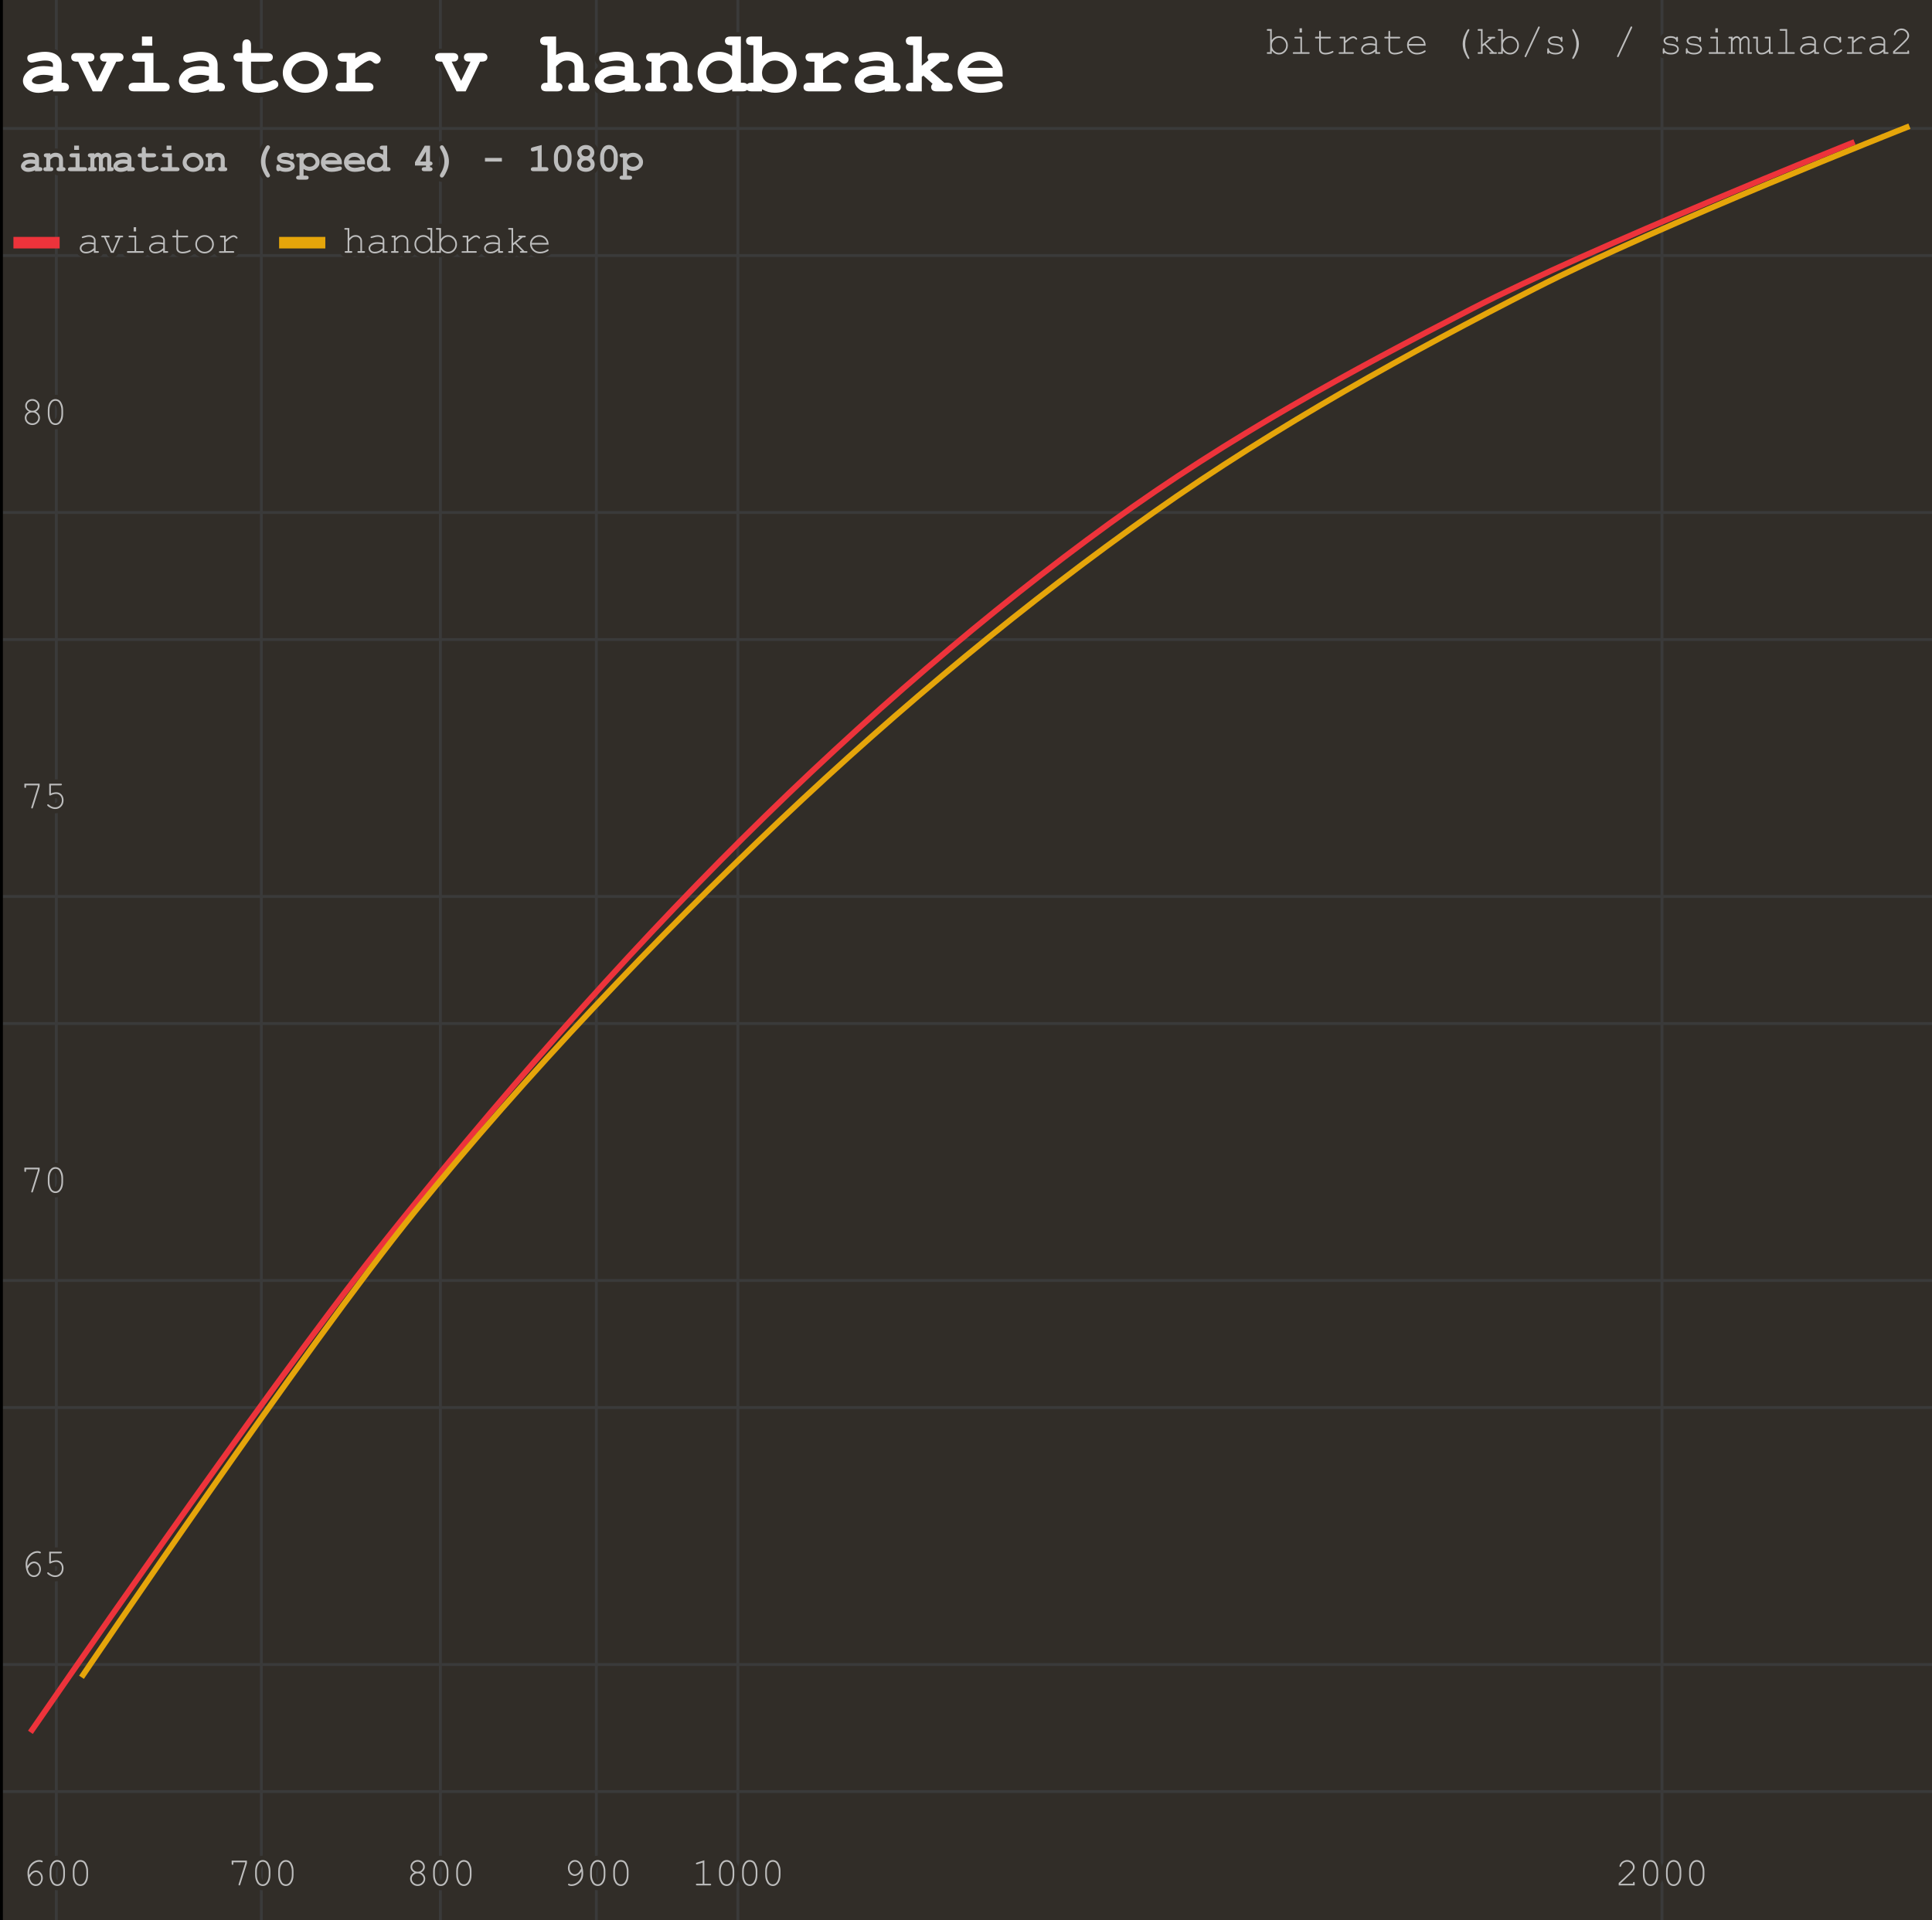 <svg
  xmlns="http://www.w3.org/2000/svg"
  width="669"
  height="665"
  fill="none"
  stroke-linecap="square"
  stroke-miterlimit="10"
>
  <path fill="#312d28" d="M0 0h669v665H0V0Z" /><path
    stroke="#3a3a3a"
    stroke-linecap="butt"
    d="M19.5.5v665m71-665v665m62-665v665m54-665v665m49-665v665m320-665v665m-575-45h669m-669-44h669m-669-89h669m-669-44h669m-669-89h669m-669-44h669m-669-89h669m-669-44h669m-669-89h669m-669-44h669"
  /><path stroke="#000" stroke-linecap="butt" d="M.5 665.5V.5" /><clipPath
    id="a"
  ><path d="M0 0h669v665H0V0Z" /></clipPath><path
    stroke="#ed333b"
    stroke-linecap="butt"
    stroke-width="2"
    d="M11.1 599.16s80.05-116.35 120.07-166.7c40.02-50.35 84.06-100.45 126.09-142.19 42.02-41.74 85.17-78.67 127-109.01 41.82-30.35 83.64-52.84 125.47-74.35 41.82-21.51 131.51-57.36 131.51-57.36"
    clip-path="url(#a)"
  /><path
    stroke="#e5a50a"
    stroke-linecap="butt"
    stroke-width="2"
    d="M28.78 580.09s76.6-113.22 114.9-160.5c38.3-47.26 84.18-95.37 126.27-135.28 42.09-39.92 86.28-76.3 129.41-106.77 43.14-30.47 89.29-55.76 132.2-77.66 42.9-21.9 128.7-55.8 128.7-55.8"
    clip-path="url(#a)"
  /><path
    d="M14.1 599.16a3 3 0 1 1-6 0 3 3 0 0 1 6 0Zm120.07-166.7a3 3 0 1 1-6 0 3 3 0 0 1 6 0Zm126.09-142.19a3 3 0 1 1-6 0 3 3 0 0 1 6 0Zm126.99-109.01a3 3 0 1 1-6 0 3 3 0 0 1 6 0Zm125.48-74.36a3 3 0 1 1-6 0 3 3 0 0 1 6 0Zm131.51-57.35a3 3 0 1 1-6 0 3 3 0 0 1 6 0ZM31.78 580.09a3 3 0 1 1-6 0 3 3 0 0 1 6 0ZM146.69 419.6a3 3 0 1 1-6 0 3 3 0 0 1 6 0Zm126.26-135.3a3 3 0 1 1-6 0 3 3 0 0 1 6 0Zm129.41-106.76a3 3 0 1 1-6 0 3 3 0 0 1 6 0Zm132.19-77.66a3 3 0 1 1-6 0 3 3 0 0 1 6 0Zm128.7-55.79a3 3 0 1 1-6 0 3 3 0 0 1 6 0Z"
    clip-path="url(#a)"
  /><path
    stroke="#312d28"
    stroke-linecap="round"
    stroke-linejoin="round"
    stroke-width="3"
    d="M440.38 10.07v3.81q1.05-1.36 2.52-1.36 1.25 0 2.14.93.9.9.9 2.23t-.9 2.27q-.9.92-2.14.92-1.5 0-2.52-1.35v1.13h-1.34q-.2 0-.3-.08-.08-.1-.08-.2 0-.14.08-.22.1-.08.3-.08h.78v-7.42h-.78q-.2 0-.3-.08-.08-.08-.08-.22 0-.12.08-.2.1-.08.3-.08h1.34Zm4.99 5.63q0-1.08-.75-1.83-.74-.77-1.74-.77t-1.75.77q-.73.75-.73 1.83 0 1.1.73 1.86.75.75 1.75.75t1.74-.75q.75-.77.75-1.86Zm5.46-5.9v1.46H450V9.79h.84Zm.02 2.93v5.34h2.27q.2 0 .3.08.09.08.09.22 0 .1-.1.2-.1.08-.3.08h-5.09q-.2 0-.3-.08-.07-.1-.07-.2 0-.14.08-.22.09-.08.3-.08h2.26v-4.76h-1.69q-.2 0-.3-.08-.1-.08-.1-.2 0-.13.1-.2.1-.1.3-.1h2.25Zm6.52 0h3.12q.2 0 .28.1.1.07.1.2 0 .12-.1.2-.08.08-.28.08h-3.12v3.82q0 .5.4.85.4.33 1.17.33.58 0 1.25-.18.7-.18 1.07-.4.14-.08.22-.08.1 0 .18.1.1.07.1.18 0 .11-.1.19-.22.23-1.06.5-.84.25-1.6.25-1.02 0-1.62-.47-.6-.47-.6-1.27v-3.82h-1.05q-.2 0-.3-.08-.08-.08-.08-.22 0-.11.08-.19.1-.1.3-.1h1.06v-1.68q0-.22.08-.3.09-.09.21-.09.13 0 .2.1.09.07.09.3v1.68Zm8.5 0v1.45q1.12-1.01 1.67-1.3.56-.3 1.03-.3.51 0 .95.35.44.35.44.52 0 .14-.1.23-.07.08-.2.08-.06 0-.1-.02l-.2-.17q-.23-.23-.42-.31-.17-.1-.34-.1-.38 0-.9.3-.54.3-1.83 1.47v3.14h2.54q.2 0 .3.08.1.08.1.22 0 .1-.1.2-.1.08-.3.08h-4.51q-.2 0-.3-.08-.08-.08-.08-.2 0-.11.08-.19.1-.08.3-.08h1.39v-4.8h-1.06q-.2 0-.3-.07-.08-.08-.08-.22 0-.11.08-.19.1-.1.3-.1h1.64Zm10.34 5.92v-.83q-1.27 1.05-2.69 1.05-1.03 0-1.6-.52-.59-.53-.59-1.28 0-.83.77-1.45.77-.63 2.23-.63.4 0 .86.05.47.05 1.02.16v-.92q0-.47-.44-.82-.44-.36-1.31-.36-.67 0-1.9.4-.21.06-.27.06-.11 0-.19-.08t-.08-.2q0-.11.08-.2.1-.09.77-.27 1.06-.29 1.6-.29 1.1 0 1.7.55.62.53.62 1.2v3.8h.76q.2 0 .3.08.1.08.1.22 0 .1-.1.2-.1.08-.3.08h-1.34Zm0-2.86q-.4-.1-.86-.16-.45-.06-.95-.06-1.25 0-1.96.53-.53.4-.53.97 0 .52.4.88.42.36 1.2.36.73 0 1.37-.3.64-.3 1.33-.95v-1.27Zm5.16-3.06h3.12q.2 0 .28.1.1.07.1.2 0 .12-.1.2-.08.08-.28.08h-3.12v3.82q0 .5.4.85.4.33 1.17.33.58 0 1.25-.18.7-.18 1.07-.4.14-.08.22-.08.1 0 .18.1.1.07.1.18 0 .11-.1.19-.22.23-1.06.5-.84.25-1.6.25-1.02 0-1.62-.47-.6-.47-.6-1.27v-3.82h-1.05q-.2 0-.3-.08-.08-.08-.08-.22 0-.11.08-.19.1-.1.3-.1h1.06v-1.68q0-.22.08-.3.09-.09.21-.09.13 0 .2.1.09.07.09.3v1.68Zm12.3 3.1h-5.87q.16 1.12.94 1.8.78.68 1.94.68.64 0 1.34-.2.7-.23 1.16-.59.12-.09.22-.09t.18.1q.1.07.1.18 0 .11-.11.22-.33.34-1.17.64-.85.3-1.72.3-1.49 0-2.47-.95-.98-.97-.98-2.35 0-1.25.92-2.14.93-.9 2.3-.9 1.4 0 2.3.92.93.92.91 2.37Zm-.59-.59q-.17-.95-.9-1.54-.74-.6-1.74-.6t-1.73.6q-.72.58-.9 1.54h5.27Zm13.41 0q0-.78.2-1.65.2-.9.79-2.05.57-1.16.84-1.39.1-.08.19-.08.12 0 .2.08.1.08.1.2 0 .07-.05.14-.77 1.4-1.1 2.52-.31 1.1-.31 2.23t.31 2.25q.33 1.13 1.1 2.5.04.08.04.14 0 .13-.1.2-.07.1-.2.1-.09 0-.18-.08-.25-.23-.83-1.36-.56-1.12-.78-1.98-.22-.88-.22-1.77Zm6.9.85v2.56h-1.35q-.2 0-.3-.08-.08-.1-.08-.2 0-.14.08-.22.1-.08.3-.08h.78v-7.42h-.78q-.2 0-.3-.08-.08-.08-.08-.22 0-.12.08-.2.1-.08.3-.08h1.34v5.3l2.44-2.06h-.28q-.2 0-.3-.08-.1-.08-.1-.2 0-.13.1-.2.1-.1.3-.1h1.83q.21 0 .3.1.09.07.09.2 0 .12-.1.2-.08.08-.3.08h-.65l-2.25 1.87 2.84 2.9h.66q.22 0 .3.07.09.08.09.22 0 .1-.1.2-.07.08-.3.08h-1.85q-.2 0-.3-.08-.07-.1-.07-.2 0-.14.07-.22.1-.08.3-.08h.4l-2.46-2.53-.66.55Zm7-6.02v3.81q1.04-1.36 2.5-1.36 1.26 0 2.15.93.9.9.9 2.23t-.9 2.27q-.9.92-2.14.92-1.5 0-2.52-1.35v1.13h-1.34q-.2 0-.3-.08-.08-.1-.08-.2 0-.14.08-.22.1-.08.3-.08h.78v-7.42h-.78q-.2 0-.3-.08-.08-.08-.08-.22 0-.12.08-.2.1-.08.3-.08h1.34Zm4.98 5.63q0-1.08-.75-1.83-.74-.77-1.74-.77t-1.75.77q-.73.75-.73 1.83 0 1.1.73 1.86.75.75 1.75.75t1.74-.75q.75-.77.75-1.86Zm7.76-6.05-4.62 9.9q-.11.26-.3.26-.11 0-.2-.1-.08-.08-.08-.19 0-.07.06-.21l4.61-9.91q.08-.16.14-.2.08-.05.17-.05.11 0 .19.1.1.07.1.18 0 .08-.07.22Zm7.31 3.45q0-.2.08-.28.1-.1.22-.1.13 0 .2.1.08.08.08.3v.98q0 .2-.08.3-.07.1-.2.1-.12 0-.2-.08-.08-.08-.1-.25-.03-.41-.42-.68-.56-.39-1.48-.39-.96 0-1.5.4-.4.3-.4.65 0 .4.48.69.32.19 1.25.3 1.18.12 1.65.28.67.25.99.67.32.42.32.92 0 .72-.7 1.3-.7.56-2.06.56t-2.24-.69q0 .24-.03.31-.01.07-.1.11-.05.05-.15.05-.12 0-.2-.08-.08-.1-.08-.31v-1.17q0-.2.08-.3.08-.1.2-.1.13 0 .2.1.1.08.1.22 0 .33.16.53.23.33.75.55.53.22 1.3.22 1.1 0 1.65-.43.55-.42.55-.87 0-.55-.55-.86-.56-.33-1.64-.44-1.06-.1-1.53-.28-.46-.17-.72-.53-.27-.36-.27-.77 0-.73.72-1.17.74-.44 1.74-.44 1.2 0 1.93.58Zm6.28 2.16q0 .78-.21 1.66-.2.87-.78 2.03-.58 1.17-.85 1.4-.08.08-.17.08-.13 0-.22-.1-.08-.07-.08-.2 0-.06.05-.14.75-1.37 1.06-2.5.33-1.12.33-2.23 0-1.14-.33-2.25-.31-1.13-1.06-2.52-.05-.07-.05-.14 0-.12.08-.2.1-.08.22-.08.1 0 .17.08.25.23.83 1.36.58 1.12.8 2 .22.86.22 1.75Zm18.41-5.61-4.62 9.9q-.11.26-.3.26-.11 0-.2-.1-.08-.08-.08-.19 0-.07.06-.21l4.61-9.91q.08-.16.14-.2.08-.05.17-.05.11 0 .19.1.1.07.1.18 0 .08-.07.22Zm15.31 3.45q0-.2.08-.28.1-.1.22-.1.13 0 .2.1.08.08.08.3v.98q0 .2-.08.3-.07.1-.2.1-.12 0-.2-.08-.08-.08-.1-.25-.03-.41-.42-.68-.56-.39-1.48-.39-.96 0-1.5.4-.4.3-.4.65 0 .4.48.69.32.19 1.25.3 1.18.12 1.65.28.67.25.99.67.32.42.32.92 0 .72-.7 1.3-.7.56-2.06.56t-2.24-.69q0 .24-.03.31-.01.07-.1.11-.05.05-.15.05-.12 0-.2-.08-.08-.1-.08-.31v-1.17q0-.2.08-.3.08-.1.2-.1.13 0 .2.1.1.08.1.22 0 .33.16.53.23.33.75.55.53.22 1.3.22 1.1 0 1.65-.43.55-.42.55-.87 0-.55-.55-.86-.56-.33-1.64-.44-1.06-.1-1.53-.28-.46-.17-.72-.53-.27-.36-.27-.77 0-.73.72-1.17.74-.44 1.74-.44 1.2 0 1.93.58Zm8 0q0-.2.08-.28.1-.1.22-.1.13 0 .2.1.08.08.08.3v.98q0 .2-.08.3-.07.1-.2.1-.12 0-.2-.08-.08-.08-.1-.25-.03-.41-.42-.68-.56-.39-1.48-.39-.96 0-1.5.4-.4.3-.4.65 0 .4.48.69.32.19 1.25.3 1.18.12 1.65.28.67.25.99.67.32.42.32.92 0 .72-.7 1.3-.7.56-2.06.56t-2.24-.69q0 .24-.03.31-.01.07-.1.11-.05.05-.15.05-.12 0-.2-.08-.08-.1-.08-.31v-1.17q0-.2.08-.3.08-.1.2-.1.13 0 .2.1.1.08.1.22 0 .33.16.53.23.33.75.55.53.22 1.3.22 1.1 0 1.65-.43.55-.42.55-.87 0-.55-.55-.86-.56-.33-1.64-.44-1.06-.1-1.53-.28-.46-.17-.72-.53-.27-.36-.27-.77 0-.73.72-1.17.74-.44 1.74-.44 1.2 0 1.93.58Zm6.4-3.3v1.46h-.85V9.79h.84Zm.01 2.93v5.34h2.27q.2 0 .3.08.09.08.09.22 0 .1-.1.2-.1.08-.3.08h-5.09q-.2 0-.3-.08-.07-.1-.07-.2 0-.14.08-.22.09-.08.3-.08h2.26v-4.76h-1.69q-.2 0-.3-.08-.1-.08-.1-.2 0-.13.1-.2.1-.1.3-.1h2.25Zm5.1 0v.58q.71-.79 1.46-.79.44 0 .77.24.34.23.56.72.4-.49.78-.72.4-.23.8-.23.6 0 .98.4.49.52.49 1.13v4.01h.48q.2 0 .3.08.1.08.1.22 0 .1-.1.2-.1.08-.3.08h-1.06v-4.53q0-.44-.27-.72-.26-.3-.6-.3-.32 0-.68.24-.34.23-.78.94v3.8h.47q.2 0 .3.07.1.08.1.22 0 .1-.1.2-.1.08-.3.08h-1.06v-4.48q0-.47-.27-.77-.26-.3-.6-.3-.3 0-.6.2-.42.29-.88.97v3.8h.49q.2 0 .28.08.1.08.1.22 0 .1-.1.2-.08.08-.28.08h-1.55q-.2 0-.3-.08-.09-.1-.09-.2 0-.14.1-.22.09-.08.3-.08h.48v-4.76h-.49q-.2 0-.3-.08-.09-.08-.09-.22 0-.11.1-.19.09-.1.3-.1h1.05Zm12.57 5.92v-.84q-1.19 1.06-2.54 1.06-.85 0-1.29-.45-.56-.6-.56-1.41v-3.7h-.78q-.2 0-.3-.08-.07-.08-.07-.22 0-.11.07-.19.1-.1.3-.1h1.36v4.29q0 .56.34.94.36.36.9.36 1.4 0 2.57-1.3v-3.7h-1.06q-.2 0-.3-.08-.1-.08-.1-.22 0-.11.1-.19.1-.1.3-.1h1.62v5.35h.49q.22 0 .3.08.09.08.09.22 0 .1-.1.2-.07.08-.3.08h-1.04Zm6.31-8.58v8h2.27q.2 0 .3.08.1.08.1.22 0 .1-.1.2-.1.08-.3.08H616q-.2 0-.3-.08-.07-.1-.07-.2 0-.14.08-.22.1-.08.3-.08h2.26v-7.42h-1.65q-.2 0-.3-.08-.1-.08-.1-.22 0-.12.08-.2.1-.08.32-.08h2.21Zm9.38 8.58v-.83q-1.27 1.05-2.69 1.05-1.03 0-1.6-.52-.59-.53-.59-1.28 0-.83.77-1.45.77-.63 2.23-.63.4 0 .86.05.47.05 1.02.16v-.92q0-.47-.44-.82-.44-.36-1.31-.36-.67 0-1.9.4-.21.06-.27.06-.11 0-.19-.08t-.08-.2q0-.11.08-.2.1-.09.77-.27 1.06-.29 1.6-.29 1.1 0 1.7.55.62.53.62 1.2v3.8h.76q.2 0 .3.08.1.08.1.22 0 .1-.1.2-.1.08-.3.08h-1.34Zm0-2.86q-.4-.1-.86-.16-.45-.06-.95-.06-1.25 0-1.96.53-.53.4-.53.97 0 .52.4.88.42.36 1.2.36.73 0 1.37-.3.64-.3 1.33-.95v-1.27Zm8.73-2.48v-.2q0-.21.08-.29.1-.1.22-.1.13 0 .2.1.08.08.08.3v1.3q0 .21-.08.3-.07.09-.2.09-.12 0-.2-.08-.08-.08-.1-.27-.03-.48-.64-.92-.6-.44-1.6-.44-1.29 0-1.94.82-.66.8-.66 1.82 0 1.11.72 1.85.73.72 1.9.72.66 0 1.35-.25.7-.25 1.26-.8.14-.14.25-.14.13 0 .2.08.09.07.09.2 0 .3-.7.75-1.12.72-2.48.72-1.39 0-2.28-.88-.89-.89-.89-2.25 0-1.39.9-2.3.93-.91 2.3-.91 1.33 0 2.22.78Zm4.93-.58v1.45q1.12-1.01 1.67-1.3.56-.3 1.03-.3.51 0 .95.35.44.35.44.52 0 .14-.1.23-.07.08-.2.08-.06 0-.1-.02l-.2-.17q-.23-.23-.42-.31-.17-.1-.34-.1-.38 0-.9.3-.54.3-1.83 1.47v3.14h2.54q.2 0 .3.08.1.08.1.22 0 .1-.1.2-.1.08-.3.08h-4.51q-.2 0-.3-.08-.08-.08-.08-.2 0-.11.08-.19.1-.08.3-.08h1.39v-4.8h-1.06q-.2 0-.3-.07-.08-.08-.08-.22 0-.11.08-.19.1-.1.3-.1h1.64Zm10.34 5.92v-.83q-1.27 1.05-2.69 1.05-1.03 0-1.6-.52-.59-.53-.59-1.28 0-.83.77-1.45.77-.63 2.23-.63.4 0 .86.05.47.05 1.02.16v-.92q0-.47-.44-.82-.44-.36-1.31-.36-.67 0-1.9.4-.21.06-.27.06-.11 0-.19-.08t-.08-.2q0-.11.08-.2.1-.09.77-.27 1.06-.29 1.6-.29 1.1 0 1.7.55.62.53.62 1.2v3.8h.76q.2 0 .3.08.1.08.1.22 0 .1-.1.2-.1.08-.3.08h-1.34Zm0-2.86q-.4-.1-.86-.16-.45-.06-.95-.06-1.25 0-1.96.53-.53.4-.53.97 0 .52.4.88.42.36 1.2.36.73 0 1.37-.3.64-.3 1.33-.95v-1.27Zm3.87 2.28h4.41v-.22q0-.2.08-.3.08-.09.22-.09.12 0 .2.1.08.09.08.3v.79h-5.55v-.84q1.75-1.58 3.4-3.2.77-.77 1.06-1.12.3-.36.39-.62.1-.28.1-.55 0-.73-.59-1.3-.6-.57-1.42-.57-.77 0-1.34.43-.58.43-.75 1.07-.05.15-.1.2-.1.08-.2.08-.11 0-.19-.08t-.08-.19q0-.33.36-.89t.99-.87q.64-.33 1.3-.33 1.07 0 1.84.75.78.73.78 1.69 0 .39-.14.71-.13.33-.44.74-.31.39-1.1 1.17-2.04 2-3.3 3.11v.03Z"
  /><path
    fill="#bdbdbd"
    d="M440.38 10.07v3.81q1.05-1.36 2.52-1.36 1.25 0 2.14.93.9.9.9 2.23t-.9 2.27q-.9.92-2.14.92-1.5 0-2.52-1.35v1.13h-1.34q-.2 0-.3-.08-.08-.1-.08-.2 0-.14.08-.22.1-.08.3-.08h.78v-7.42h-.78q-.2 0-.3-.08-.08-.08-.08-.22 0-.12.08-.2.1-.08.3-.08h1.34Zm4.99 5.63q0-1.08-.75-1.83-.74-.77-1.74-.77t-1.75.77q-.73.75-.73 1.83 0 1.1.73 1.86.75.75 1.75.75t1.74-.75q.75-.77.75-1.86Zm5.46-5.9v1.46H450V9.79h.84Zm.02 2.93v5.34h2.27q.2 0 .3.08.09.08.09.22 0 .1-.1.2-.1.08-.3.08h-5.09q-.2 0-.3-.08-.07-.1-.07-.2 0-.14.08-.22.09-.08.3-.08h2.26v-4.76h-1.69q-.2 0-.3-.08-.1-.08-.1-.2 0-.13.1-.2.1-.1.3-.1h2.25Zm6.52 0h3.12q.2 0 .28.1.1.07.1.2 0 .12-.1.2-.08.08-.28.08h-3.12v3.82q0 .5.4.85.4.33 1.17.33.58 0 1.25-.18.7-.18 1.07-.4.14-.08.22-.08.1 0 .18.1.1.07.1.18 0 .11-.1.19-.22.23-1.06.5-.84.25-1.6.25-1.02 0-1.62-.47-.6-.47-.6-1.27v-3.82h-1.05q-.2 0-.3-.08-.08-.08-.08-.22 0-.11.08-.19.1-.1.3-.1h1.06v-1.68q0-.22.08-.3.09-.09.21-.09.13 0 .2.1.09.07.09.3v1.68Zm8.5 0v1.45q1.12-1.01 1.67-1.3.56-.3 1.03-.3.51 0 .95.35.44.35.44.52 0 .14-.1.23-.07.08-.2.08-.06 0-.1-.02l-.2-.17q-.23-.23-.42-.31-.17-.1-.34-.1-.38 0-.9.3-.54.3-1.83 1.47v3.14h2.54q.2 0 .3.08.1.08.1.22 0 .1-.1.2-.1.08-.3.08h-4.51q-.2 0-.3-.08-.08-.08-.08-.2 0-.11.08-.19.1-.08.3-.08h1.39v-4.8h-1.06q-.2 0-.3-.07-.08-.08-.08-.22 0-.11.08-.19.1-.1.3-.1h1.64Zm10.34 5.92v-.83q-1.27 1.05-2.69 1.05-1.03 0-1.6-.52-.59-.53-.59-1.28 0-.83.77-1.45.77-.63 2.23-.63.4 0 .86.05.47.05 1.02.16v-.92q0-.47-.44-.82-.44-.36-1.31-.36-.67 0-1.9.4-.21.06-.27.06-.11 0-.19-.08t-.08-.2q0-.11.08-.2.1-.09.77-.27 1.06-.29 1.6-.29 1.1 0 1.7.55.62.53.62 1.2v3.8h.76q.2 0 .3.08.1.08.1.22 0 .1-.1.2-.1.08-.3.08h-1.34Zm0-2.86q-.4-.1-.86-.16-.45-.06-.95-.06-1.25 0-1.96.53-.53.4-.53.97 0 .52.4.88.42.36 1.2.36.73 0 1.37-.3.64-.3 1.33-.95v-1.27Zm5.16-3.06h3.12q.2 0 .28.1.1.07.1.2 0 .12-.1.2-.08.08-.28.08h-3.12v3.82q0 .5.4.85.4.33 1.17.33.58 0 1.25-.18.7-.18 1.07-.4.14-.08.22-.08.1 0 .18.1.1.07.1.18 0 .11-.1.19-.22.23-1.06.5-.84.25-1.6.25-1.02 0-1.62-.47-.6-.47-.6-1.27v-3.82h-1.05q-.2 0-.3-.08-.08-.08-.08-.22 0-.11.08-.19.1-.1.3-.1h1.06v-1.68q0-.22.08-.3.09-.09.21-.09.13 0 .2.1.09.07.09.3v1.68Zm12.3 3.1h-5.87q.16 1.12.94 1.8.78.68 1.94.68.64 0 1.34-.2.7-.23 1.16-.59.12-.09.22-.09t.18.1q.1.07.1.18 0 .11-.11.22-.33.34-1.17.64-.85.3-1.72.3-1.49 0-2.47-.95-.98-.97-.98-2.35 0-1.25.92-2.14.93-.9 2.3-.9 1.4 0 2.3.92.93.92.91 2.37Zm-.59-.59q-.17-.95-.9-1.54-.74-.6-1.74-.6t-1.73.6q-.72.58-.9 1.54h5.27Zm13.41 0q0-.78.2-1.65.2-.9.79-2.05.57-1.16.84-1.39.1-.08.19-.08.12 0 .2.08.1.08.1.2 0 .07-.05.14-.77 1.4-1.1 2.52-.31 1.1-.31 2.23t.31 2.25q.33 1.13 1.1 2.5.04.08.04.14 0 .13-.1.2-.07.1-.2.1-.09 0-.18-.08-.25-.23-.83-1.36-.56-1.12-.78-1.98-.22-.88-.22-1.77Zm6.9.85v2.56h-1.35q-.2 0-.3-.08-.08-.1-.08-.2 0-.14.08-.22.1-.08.3-.08h.78v-7.42h-.78q-.2 0-.3-.08-.08-.08-.08-.22 0-.12.08-.2.1-.08.3-.08h1.34v5.3l2.44-2.06h-.28q-.2 0-.3-.08-.1-.08-.1-.2 0-.13.1-.2.1-.1.3-.1h1.83q.21 0 .3.1.09.07.09.2 0 .12-.1.2-.08.08-.3.08h-.65l-2.25 1.87 2.84 2.9h.66q.22 0 .3.07.09.08.09.22 0 .1-.1.2-.07.08-.3.08h-1.85q-.2 0-.3-.08-.07-.1-.07-.2 0-.14.07-.22.1-.08.3-.08h.4l-2.46-2.53-.66.55Zm7-6.02v3.81q1.04-1.36 2.5-1.36 1.26 0 2.15.93.9.9.9 2.23t-.9 2.27q-.9.92-2.14.92-1.5 0-2.52-1.35v1.13h-1.34q-.2 0-.3-.08-.08-.1-.08-.2 0-.14.08-.22.1-.08.3-.08h.78v-7.42h-.78q-.2 0-.3-.08-.08-.08-.08-.22 0-.12.08-.2.1-.08.3-.08h1.34Zm4.98 5.63q0-1.08-.75-1.83-.74-.77-1.74-.77t-1.75.77q-.73.75-.73 1.83 0 1.1.73 1.86.75.75 1.75.75t1.74-.75q.75-.77.75-1.86Zm7.76-6.05-4.62 9.9q-.11.26-.3.26-.11 0-.2-.1-.08-.08-.08-.19 0-.07.06-.21l4.61-9.91q.08-.16.14-.2.08-.05.17-.05.11 0 .19.1.1.07.1.18 0 .08-.07.22Zm7.31 3.45q0-.2.08-.28.1-.1.22-.1.13 0 .2.1.08.08.08.3v.98q0 .2-.08.3-.07.1-.2.1-.12 0-.2-.08-.08-.08-.1-.25-.03-.41-.42-.68-.56-.39-1.48-.39-.96 0-1.5.4-.4.3-.4.65 0 .4.48.69.32.19 1.25.3 1.18.12 1.65.28.67.25.99.67.32.42.32.92 0 .72-.7 1.3-.7.56-2.06.56t-2.24-.69q0 .24-.03.31-.01.07-.1.11-.05.05-.15.05-.12 0-.2-.08-.08-.1-.08-.31v-1.17q0-.2.08-.3.08-.1.2-.1.13 0 .2.1.1.08.1.22 0 .33.16.53.23.33.75.55.53.22 1.3.22 1.1 0 1.65-.43.55-.42.55-.87 0-.55-.55-.86-.56-.33-1.64-.44-1.06-.1-1.53-.28-.46-.17-.72-.53-.27-.36-.27-.77 0-.73.72-1.17.74-.44 1.74-.44 1.2 0 1.93.58Zm6.28 2.16q0 .78-.21 1.66-.2.87-.78 2.03-.58 1.17-.85 1.4-.08.08-.17.08-.13 0-.22-.1-.08-.07-.08-.2 0-.06.05-.14.75-1.37 1.06-2.5.33-1.12.33-2.23 0-1.14-.33-2.25-.31-1.13-1.06-2.52-.05-.07-.05-.14 0-.12.08-.2.1-.08.22-.08.1 0 .17.08.25.23.83 1.36.58 1.12.8 2 .22.86.22 1.75Zm18.41-5.61-4.62 9.9q-.11.26-.3.26-.11 0-.2-.1-.08-.08-.08-.19 0-.07.06-.21l4.61-9.91q.08-.16.14-.2.08-.05.17-.05.11 0 .19.1.1.07.1.18 0 .08-.07.22Zm15.31 3.45q0-.2.08-.28.1-.1.22-.1.13 0 .2.1.08.08.08.3v.98q0 .2-.08.3-.07.1-.2.1-.12 0-.2-.08-.08-.08-.1-.25-.03-.41-.42-.68-.56-.39-1.48-.39-.96 0-1.5.4-.4.3-.4.65 0 .4.48.69.32.19 1.25.3 1.18.12 1.65.28.67.25.99.67.32.42.32.92 0 .72-.7 1.3-.7.56-2.06.56t-2.24-.69q0 .24-.03.31-.01.07-.1.11-.05.05-.15.05-.12 0-.2-.08-.08-.1-.08-.31v-1.17q0-.2.08-.3.08-.1.2-.1.13 0 .2.1.1.08.1.22 0 .33.16.53.23.33.75.55.53.22 1.3.22 1.1 0 1.65-.43.55-.42.55-.87 0-.55-.55-.86-.56-.33-1.64-.44-1.06-.1-1.53-.28-.46-.17-.72-.53-.27-.36-.27-.77 0-.73.72-1.17.74-.44 1.74-.44 1.2 0 1.93.58Zm8 0q0-.2.08-.28.1-.1.22-.1.13 0 .2.1.08.08.08.3v.98q0 .2-.08.3-.07.1-.2.1-.12 0-.2-.08-.08-.08-.1-.25-.03-.41-.42-.68-.56-.39-1.48-.39-.96 0-1.5.4-.4.3-.4.65 0 .4.48.69.32.19 1.25.3 1.18.12 1.65.28.67.25.99.67.32.42.32.92 0 .72-.7 1.3-.7.56-2.06.56t-2.24-.69q0 .24-.03.31-.01.07-.1.11-.05.05-.15.05-.12 0-.2-.08-.08-.1-.08-.31v-1.17q0-.2.08-.3.08-.1.2-.1.13 0 .2.1.1.08.1.22 0 .33.16.53.23.33.75.55.53.22 1.3.22 1.1 0 1.65-.43.55-.42.55-.87 0-.55-.55-.86-.56-.33-1.64-.44-1.06-.1-1.53-.28-.46-.17-.72-.53-.27-.36-.27-.77 0-.73.72-1.17.74-.44 1.74-.44 1.2 0 1.93.58Zm6.4-3.3v1.46h-.85V9.79h.84Zm.01 2.93v5.34h2.27q.2 0 .3.08.09.08.09.22 0 .1-.1.2-.1.08-.3.08h-5.09q-.2 0-.3-.08-.07-.1-.07-.2 0-.14.08-.22.09-.08.3-.08h2.26v-4.76h-1.69q-.2 0-.3-.08-.1-.08-.1-.2 0-.13.1-.2.1-.1.3-.1h2.25Zm5.1 0v.58q.71-.79 1.46-.79.44 0 .77.24.34.23.56.72.4-.49.78-.72.4-.23.8-.23.6 0 .98.4.49.52.49 1.13v4.01h.48q.2 0 .3.08.1.08.1.22 0 .1-.1.2-.1.08-.3.08h-1.06v-4.53q0-.44-.27-.72-.26-.3-.6-.3-.32 0-.68.24-.34.23-.78.94v3.8h.47q.2 0 .3.07.1.08.1.22 0 .1-.1.2-.1.08-.3.08h-1.06v-4.48q0-.47-.27-.77-.26-.3-.6-.3-.3 0-.6.2-.42.29-.88.97v3.8h.49q.2 0 .28.08.1.08.1.22 0 .1-.1.2-.08.08-.28.08h-1.55q-.2 0-.3-.08-.09-.1-.09-.2 0-.14.1-.22.09-.08.3-.08h.48v-4.76h-.49q-.2 0-.3-.08-.09-.08-.09-.22 0-.11.1-.19.09-.1.3-.1h1.05Zm12.57 5.92v-.84q-1.19 1.06-2.54 1.06-.85 0-1.29-.45-.56-.6-.56-1.41v-3.7h-.78q-.2 0-.3-.08-.07-.08-.07-.22 0-.11.07-.19.1-.1.3-.1h1.36v4.29q0 .56.34.94.36.36.9.36 1.4 0 2.57-1.3v-3.7h-1.06q-.2 0-.3-.08-.1-.08-.1-.22 0-.11.1-.19.1-.1.3-.1h1.62v5.35h.49q.22 0 .3.08.09.08.09.22 0 .1-.1.2-.07.08-.3.08h-1.04Zm6.31-8.58v8h2.27q.2 0 .3.08.1.08.1.22 0 .1-.1.2-.1.08-.3.08H616q-.2 0-.3-.08-.07-.1-.07-.2 0-.14.08-.22.1-.08.3-.08h2.26v-7.42h-1.65q-.2 0-.3-.08-.1-.08-.1-.22 0-.12.08-.2.1-.08.32-.08h2.21Zm9.38 8.58v-.83q-1.27 1.05-2.69 1.05-1.03 0-1.6-.52-.59-.53-.59-1.28 0-.83.77-1.45.77-.63 2.23-.63.4 0 .86.05.47.05 1.02.16v-.92q0-.47-.44-.82-.44-.36-1.31-.36-.67 0-1.9.4-.21.06-.27.06-.11 0-.19-.08t-.08-.2q0-.11.08-.2.1-.09.77-.27 1.06-.29 1.6-.29 1.1 0 1.7.55.62.53.62 1.2v3.8h.76q.2 0 .3.08.1.08.1.22 0 .1-.1.2-.1.08-.3.08h-1.34Zm0-2.86q-.4-.1-.86-.16-.45-.06-.95-.06-1.25 0-1.96.53-.53.4-.53.97 0 .52.4.88.42.36 1.2.36.73 0 1.37-.3.64-.3 1.33-.95v-1.27Zm8.73-2.48v-.2q0-.21.08-.29.1-.1.22-.1.13 0 .2.1.08.08.08.3v1.3q0 .21-.08.3-.07.09-.2.09-.12 0-.2-.08-.08-.08-.1-.27-.03-.48-.64-.92-.6-.44-1.6-.44-1.29 0-1.94.82-.66.8-.66 1.82 0 1.11.72 1.85.73.72 1.9.72.66 0 1.35-.25.7-.25 1.26-.8.14-.14.25-.14.13 0 .2.08.09.07.09.2 0 .3-.7.75-1.12.72-2.48.72-1.39 0-2.28-.88-.89-.89-.89-2.25 0-1.39.9-2.3.93-.91 2.3-.91 1.33 0 2.22.78Zm4.93-.58v1.45q1.12-1.01 1.67-1.3.56-.3 1.03-.3.51 0 .95.35.44.35.44.52 0 .14-.1.23-.07.08-.2.08-.06 0-.1-.02l-.2-.17q-.23-.23-.42-.31-.17-.1-.34-.1-.38 0-.9.3-.54.3-1.83 1.47v3.14h2.54q.2 0 .3.08.1.08.1.22 0 .1-.1.2-.1.08-.3.08h-4.51q-.2 0-.3-.08-.08-.08-.08-.2 0-.11.08-.19.1-.08.3-.08h1.39v-4.8h-1.06q-.2 0-.3-.07-.08-.08-.08-.22 0-.11.08-.19.1-.1.3-.1h1.64Zm10.34 5.92v-.83q-1.27 1.05-2.69 1.05-1.03 0-1.6-.52-.59-.53-.59-1.28 0-.83.77-1.45.77-.63 2.23-.63.4 0 .86.05.47.05 1.02.16v-.92q0-.47-.44-.82-.44-.36-1.31-.36-.67 0-1.9.4-.21.06-.27.06-.11 0-.19-.08t-.08-.2q0-.11.08-.2.1-.09.77-.27 1.06-.29 1.6-.29 1.1 0 1.7.55.62.53.62 1.2v3.8h.76q.2 0 .3.08.1.08.1.22 0 .1-.1.2-.1.08-.3.08h-1.34Zm0-2.86q-.4-.1-.86-.16-.45-.06-.95-.06-1.25 0-1.96.53-.53.4-.53.97 0 .52.4.88.42.36 1.2.36.73 0 1.37-.3.64-.3 1.33-.95v-1.27Zm3.87 2.28h4.41v-.22q0-.2.08-.3.08-.09.22-.09.12 0 .2.1.08.09.08.3v.79h-5.55v-.84q1.75-1.58 3.4-3.2.77-.77 1.06-1.12.3-.36.39-.62.1-.28.1-.55 0-.73-.59-1.3-.6-.57-1.42-.57-.77 0-1.34.43-.58.43-.75 1.07-.05.15-.1.2-.1.08-.2.08-.11 0-.19-.08t-.08-.19q0-.33.36-.89t.99-.87q.64-.33 1.3-.33 1.07 0 1.84.75.78.73.78 1.69 0 .39-.14.71-.13.33-.44.74-.31.39-1.1 1.17-2.04 2-3.3 3.11v.03Z"
  /><path
    stroke="#312d28"
    stroke-linecap="round"
    stroke-linejoin="round"
    stroke-width="3"
    d="M9.48 542.38q.54-.8 1.1-1.18.58-.37 1.26-.37.91 0 1.61.76.72.77.72 1.9 0 1.01-.65 1.87-.64.84-1.79.84-.73 0-1.39-.45-.64-.47-1.01-1.4-.46-1.2-.46-2.63 0-1.08.43-2.02.32-.7.87-1.25.55-.54 1.28-.89.74-.34 1.58-.34.58 0 .95.23.18.1.18.27 0 .12-.08.2-.08.08-.19.08-.1 0-.22-.06-.28-.14-.7-.14-1.33 0-2.42 1.15-1.1 1.14-1.1 2.72l.03.7Zm.14.93q.26 1.25.82 1.78.56.53 1.31.53.77 0 1.31-.59.55-.6.55-1.55 0-.9-.55-1.48-.54-.6-1.25-.6-.65 0-1.26.57-.43.37-.93 1.34Zm8-5.31v2.81q.5-.22.96-.31.47-.1.89-.1 1.08 0 1.8.76.73.75.73 1.98 0 1.38-.83 2.22-.81.84-2.03.84-.81 0-1.56-.36-.55-.25-.99-.62-.25-.24-.25-.38 0-.12.08-.2.08-.1.19-.1.12 0 .25.13 1.03.96 2.25.96 1 0 1.66-.7.65-.68.65-1.82 0-.97-.56-1.55-.56-.6-1.44-.6-.9 0-1.8.48-.21.1-.3.1-.13 0-.21-.07-.06-.1-.06-.24v-3.8h4q.2 0 .3.07.09.08.09.22 0 .12-.1.2-.09.08-.3.08h-3.41Z"
  /><path
    fill="#bdbdbd"
    d="M9.48 542.38q.54-.8 1.1-1.18.58-.37 1.26-.37.91 0 1.61.76.72.77.72 1.9 0 1.01-.65 1.87-.64.84-1.79.84-.73 0-1.39-.45-.64-.47-1.01-1.4-.46-1.2-.46-2.63 0-1.08.43-2.02.32-.7.87-1.25.55-.54 1.28-.89.74-.34 1.58-.34.58 0 .95.23.18.1.18.27 0 .12-.08.2-.08.08-.19.08-.1 0-.22-.06-.28-.14-.7-.14-1.33 0-2.42 1.15-1.1 1.14-1.1 2.72l.03.7Zm.14.93q.26 1.25.82 1.78.56.53 1.31.53.77 0 1.31-.59.55-.6.55-1.55 0-.9-.55-1.48-.54-.6-1.25-.6-.65 0-1.26.57-.43.37-.93 1.34Zm8-5.31v2.81q.5-.22.96-.31.47-.1.89-.1 1.08 0 1.8.76.73.75.73 1.98 0 1.38-.83 2.22-.81.84-2.03.84-.81 0-1.56-.36-.55-.25-.99-.62-.25-.24-.25-.38 0-.12.08-.2.08-.1.19-.1.12 0 .25.13 1.03.96 2.25.96 1 0 1.66-.7.65-.68.65-1.82 0-.97-.56-1.55-.56-.6-1.44-.6-.9 0-1.8.48-.21.1-.3.1-.13 0-.21-.07-.06-.1-.06-.24v-3.8h4q.2 0 .3.07.09.08.09.22 0 .12-.1.2-.09.08-.3.08h-3.41Z"
  /><path
    stroke="#312d28"
    stroke-linecap="round"
    stroke-linejoin="round"
    stroke-width="3"
    d="M13.13 405.27V405H9.02v.5q0 .22-.08.31-.08.08-.2.08-.13 0-.22-.08-.08-.1-.08-.31v-1.08h5.28v.92l-2.31 7.38q-.07.17-.14.23-.07.07-.16.07-.13 0-.22-.08-.08-.1-.08-.2 0-.07.05-.2l2.27-7.27Zm8.71 2.73v1.42q0 1.86-.89 2.94-.68.84-1.73.84-.52 0-.97-.2-.44-.2-.75-.56-.2-.22-.44-.72-.23-.5-.34-.92-.16-.6-.16-1.38V408q0-1.86.9-2.94.68-.84 1.73-.84.51 0 .95.2.45.2.77.56.2.24.43.74.24.5.35.9.15.58.15 1.38Zm-.57.08q0-.81-.24-1.52-.23-.7-.51-1.1-.18-.26-.44-.43-.4-.23-.88-.23-.97 0-1.51.98-.55.99-.55 2.3v1.26q0 .82.22 1.52.23.7.53 1.12.17.24.44.41.39.24.89.24.95 0 1.5-.99.55-.98.55-2.3v-1.26Z"
  /><path
    fill="#bdbdbd"
    d="M13.13 405.27V405H9.02v.5q0 .22-.08.31-.08.08-.2.08-.13 0-.22-.08-.08-.1-.08-.31v-1.08h5.28v.92l-2.31 7.38q-.07.17-.14.23-.07.07-.16.07-.13 0-.22-.08-.08-.1-.08-.2 0-.07.05-.2l2.27-7.27Zm8.71 2.73v1.42q0 1.86-.89 2.94-.68.84-1.73.84-.52 0-.97-.2-.44-.2-.75-.56-.2-.22-.44-.72-.23-.5-.34-.92-.16-.6-.16-1.38V408q0-1.86.9-2.94.68-.84 1.73-.84.51 0 .95.2.45.2.77.56.2.24.43.74.24.5.35.9.15.58.15 1.38Zm-.57.08q0-.81-.24-1.52-.23-.7-.51-1.1-.18-.26-.44-.43-.4-.23-.88-.23-.97 0-1.51.98-.55.99-.55 2.3v1.26q0 .82.22 1.52.23.7.53 1.12.17.24.44.41.39.24.89.24.95 0 1.5-.99.55-.98.55-2.3v-1.26Z"
  /><path
    stroke="#312d28"
    stroke-linecap="round"
    stroke-linejoin="round"
    stroke-width="3"
    d="M13.13 272.27V272H9.02v.5q0 .22-.08.31-.08.08-.2.08-.13 0-.22-.08-.08-.1-.08-.31v-1.08h5.28v.92l-2.31 7.38q-.07.17-.14.23-.07.07-.16.07-.13 0-.22-.08-.08-.1-.08-.2 0-.07.05-.2l2.27-7.27Zm4.5-.27v2.81q.5-.22.95-.31.47-.1.89-.1 1.08 0 1.8.76.73.75.73 1.98 0 1.38-.83 2.22-.81.84-2.03.84-.81 0-1.56-.36-.55-.25-.99-.62-.25-.24-.25-.38 0-.12.08-.2.08-.1.19-.1.12 0 .25.13 1.03.95 2.25.95 1 0 1.66-.68.65-.69.65-1.83 0-.97-.56-1.55-.56-.6-1.44-.6-.9 0-1.8.48-.21.1-.3.1-.13 0-.21-.07-.06-.1-.06-.24v-3.8h4q.2 0 .3.07.09.08.09.22 0 .12-.1.2-.09.08-.3.08h-3.41Z"
  /><path
    fill="#bdbdbd"
    d="M13.13 272.27V272H9.02v.5q0 .22-.08.31-.08.08-.2.08-.13 0-.22-.08-.08-.1-.08-.31v-1.08h5.28v.92l-2.31 7.38q-.07.17-.14.23-.07.07-.16.07-.13 0-.22-.08-.08-.1-.08-.2 0-.07.05-.2l2.27-7.27Zm4.5-.27v2.81q.5-.22.95-.31.47-.1.89-.1 1.08 0 1.8.76.73.75.73 1.98 0 1.38-.83 2.22-.81.84-2.03.84-.81 0-1.56-.36-.55-.25-.99-.62-.25-.24-.25-.38 0-.12.08-.2.08-.1.19-.1.12 0 .25.13 1.03.95 2.25.95 1 0 1.66-.68.65-.69.65-1.83 0-.97-.56-1.55-.56-.6-1.44-.6-.9 0-1.8.48-.21.1-.3.1-.13 0-.21-.07-.06-.1-.06-.24v-3.8h4q.2 0 .3.07.09.08.09.22 0 .12-.1.2-.09.08-.3.08h-3.41Z"
  /><path
    stroke="#312d28"
    stroke-linecap="round"
    stroke-linejoin="round"
    stroke-width="3"
    d="M12.38 142.55q.71.34 1.07.92.38.58.38 1.23 0 1.02-.77 1.77-.76.73-1.86.73t-1.86-.73q-.76-.75-.76-1.77 0-.65.36-1.22.37-.57 1.1-.93-.63-.36-.91-.75-.41-.55-.41-1.22 0-.96.72-1.66.73-.7 1.76-.7t1.75.7q.74.7.74 1.66 0 .67-.4 1.22-.27.39-.91.75Zm.71-1.96q0-.73-.54-1.26-.55-.53-1.35-.53t-1.36.53q-.54.53-.54 1.26 0 .66.54 1.18.55.5 1.36.5.82 0 1.35-.5.54-.52.54-1.18Zm.16 4.11q0-.75-.6-1.3-.57-.57-1.45-.57-.87 0-1.47.56-.57.56-.57 1.31 0 .78.59 1.36.6.56 1.45.56.88 0 1.46-.56.59-.58.59-1.36Zm8.6-2.7v1.42q0 1.86-.9 2.94-.68.84-1.73.84-.52 0-.97-.2-.44-.2-.75-.56-.2-.22-.44-.72-.23-.5-.34-.92-.16-.6-.16-1.38V142q0-1.86.9-2.94.68-.84 1.73-.84.51 0 .95.2.45.2.77.56.2.24.43.74.24.5.35.9.15.58.15 1.38Zm-.58.08q0-.81-.24-1.52-.23-.7-.51-1.1-.18-.26-.44-.43-.4-.23-.88-.23-.97 0-1.51.98-.55.99-.55 2.3v1.26q0 .82.22 1.52.23.7.53 1.12.17.24.44.41.39.24.89.24.95 0 1.5-.99.55-.98.55-2.3v-1.26Z"
  /><path
    fill="#bdbdbd"
    d="M12.38 142.55q.71.34 1.07.92.38.58.38 1.23 0 1.02-.77 1.77-.76.73-1.86.73t-1.86-.73q-.76-.75-.76-1.77 0-.65.36-1.22.37-.57 1.1-.93-.63-.36-.91-.75-.41-.55-.41-1.22 0-.96.72-1.66.73-.7 1.76-.7t1.75.7q.74.7.74 1.66 0 .67-.4 1.22-.27.39-.91.75Zm.71-1.96q0-.73-.54-1.26-.55-.53-1.35-.53t-1.36.53q-.54.53-.54 1.26 0 .66.54 1.18.55.5 1.36.5.82 0 1.35-.5.54-.52.54-1.18Zm.16 4.11q0-.75-.6-1.3-.57-.57-1.45-.57-.87 0-1.47.56-.57.56-.57 1.31 0 .78.59 1.36.6.56 1.45.56.88 0 1.46-.56.59-.58.59-1.36Zm8.6-2.7v1.42q0 1.86-.9 2.94-.68.84-1.73.84-.52 0-.97-.2-.44-.2-.75-.56-.2-.22-.44-.72-.23-.5-.34-.92-.16-.6-.16-1.38V142q0-1.86.9-2.94.68-.84 1.73-.84.51 0 .95.2.45.2.77.56.2.24.43.74.24.5.35.9.15.58.15 1.38Zm-.58.08q0-.81-.24-1.52-.23-.7-.51-1.1-.18-.26-.44-.43-.4-.23-.88-.23-.97 0-1.51.98-.55.99-.55 2.3v1.26q0 .82.22 1.52.23.7.53 1.12.17.24.44.41.39.24.89.24.95 0 1.5-.99.55-.98.55-2.3v-1.26Z"
  /><path
    stroke="#312d28"
    stroke-linecap="round"
    stroke-linejoin="round"
    stroke-width="3"
    d="M10.13 649.38q.53-.8 1.1-1.18.57-.37 1.26-.37.9 0 1.6.76.73.77.73 1.9 0 1.01-.66 1.87-.64.84-1.78.84-.74 0-1.4-.45-.63-.47-1-1.4-.46-1.2-.46-2.63 0-1.08.42-2.02.33-.7.88-1.25.54-.54 1.28-.89.73-.34 1.57-.34.58 0 .96.23.17.1.17.27 0 .12-.08.2-.08.08-.19.08-.09 0-.21-.06-.29-.14-.7-.14-1.34 0-2.43 1.15-1.1 1.14-1.1 2.72 0 .22.04.7Zm.14.93q.25 1.25.81 1.78t1.31.53q.77 0 1.32-.59.54-.6.54-1.55 0-.9-.54-1.48-.55-.6-1.25-.6-.66 0-1.27.57-.42.37-.92 1.34ZM22.49 648v1.42q0 1.86-.9 2.94-.68.84-1.73.84-.51 0-.97-.2-.43-.2-.75-.56-.2-.22-.43-.72-.24-.5-.35-.92-.15-.6-.15-1.38V648q0-1.86.89-2.94.68-.84 1.73-.84.52 0 .95.2.46.2.77.56.2.24.44.74.23.5.34.9.16.58.16 1.38Zm-.58.08q0-.81-.24-1.52-.23-.7-.51-1.1-.17-.26-.44-.43-.39-.23-.87-.23-.97 0-1.52.98-.55.99-.55 2.3v1.26q0 .82.22 1.52.24.7.53 1.12.18.24.44.41.4.24.9.24.95 0 1.5-.99.54-.98.54-2.3v-1.26Zm8.58-.08v1.42q0 1.86-.9 2.94-.68.84-1.73.84-.51 0-.97-.2-.43-.2-.75-.56-.2-.22-.43-.72-.24-.5-.35-.92-.15-.6-.15-1.38V648q0-1.86.89-2.94.68-.84 1.73-.84.52 0 .95.2.46.2.77.56.2.24.44.74.23.5.34.9.16.58.16 1.38Zm-.58.08q0-.81-.24-1.52-.23-.7-.51-1.1-.17-.26-.44-.43-.39-.23-.87-.23-.97 0-1.52.98-.55.99-.55 2.3v1.26q0 .82.22 1.52.24.7.53 1.12.18.24.44.41.4.24.9.24.95 0 1.5-.99.54-.98.54-2.3v-1.26Z"
  /><path
    fill="#bdbdbd"
    d="M10.13 649.38q.53-.8 1.1-1.18.57-.37 1.26-.37.9 0 1.6.76.73.77.73 1.9 0 1.01-.66 1.87-.64.84-1.78.84-.74 0-1.4-.45-.63-.47-1-1.4-.46-1.2-.46-2.63 0-1.08.42-2.02.33-.7.88-1.25.54-.54 1.28-.89.73-.34 1.57-.34.58 0 .96.23.17.1.17.27 0 .12-.08.2-.08.08-.19.08-.09 0-.21-.06-.29-.14-.7-.14-1.34 0-2.43 1.15-1.1 1.14-1.1 2.72 0 .22.04.7Zm.14.93q.25 1.25.81 1.78t1.31.53q.77 0 1.32-.59.54-.6.54-1.55 0-.9-.54-1.48-.55-.6-1.25-.6-.66 0-1.27.57-.42.37-.92 1.34ZM22.49 648v1.42q0 1.86-.9 2.94-.68.84-1.73.84-.51 0-.97-.2-.43-.2-.75-.56-.2-.22-.43-.72-.24-.5-.35-.92-.15-.6-.15-1.38V648q0-1.86.89-2.94.68-.84 1.73-.84.52 0 .95.2.46.2.77.56.2.24.44.74.23.5.34.9.16.58.16 1.38Zm-.58.08q0-.81-.24-1.52-.23-.7-.51-1.1-.17-.26-.44-.43-.39-.23-.87-.23-.97 0-1.52.98-.55.99-.55 2.3v1.26q0 .82.22 1.52.24.7.53 1.12.18.24.44.41.4.24.9.24.95 0 1.5-.99.54-.98.54-2.3v-1.26Zm8.58-.08v1.42q0 1.86-.9 2.94-.68.84-1.73.84-.51 0-.97-.2-.43-.2-.75-.56-.2-.22-.43-.72-.24-.5-.35-.92-.15-.6-.15-1.38V648q0-1.86.89-2.94.68-.84 1.73-.84.52 0 .95.2.46.2.77.56.2.24.44.74.23.5.34.9.16.58.16 1.38Zm-.58.08q0-.81-.24-1.52-.23-.7-.51-1.1-.17-.26-.44-.43-.39-.23-.87-.23-.97 0-1.52.98-.55.99-.55 2.3v1.26q0 .82.22 1.52.24.7.53 1.12.18.24.44.41.4.24.9.24.95 0 1.5-.99.54-.98.54-2.3v-1.26Z"
  /><path
    stroke="#312d28"
    stroke-linecap="round"
    stroke-linejoin="round"
    stroke-width="3"
    d="M84.92 645.27V645H80.8v.5q0 .22-.08.31-.08.08-.2.08-.13 0-.22-.08-.08-.1-.08-.31v-1.08h5.28v.92l-2.31 7.38q-.07.17-.14.23-.07.07-.16.07-.12 0-.22-.08-.08-.1-.08-.2 0-.07.05-.2l2.27-7.27Zm8.71 2.73v1.42q0 1.86-.89 2.94-.68.84-1.73.84-.52 0-.97-.2-.44-.2-.75-.56-.2-.22-.44-.72-.23-.5-.34-.92-.16-.6-.16-1.38V648q0-1.86.9-2.94.68-.84 1.73-.84.51 0 .95.2.45.2.77.56.2.24.43.74.24.5.35.9.15.58.15 1.38Zm-.57.08q0-.81-.24-1.52-.23-.7-.51-1.1-.18-.26-.44-.43-.4-.23-.88-.23-.96 0-1.51.98-.55.99-.55 2.3v1.26q0 .82.22 1.52.23.7.53 1.12.17.24.44.41.39.24.89.24.95 0 1.5-.99.55-.98.55-2.3v-1.26Zm8.57-.08v1.42q0 1.86-.89 2.94-.68.84-1.73.84-.52 0-.97-.2-.44-.2-.75-.56-.2-.22-.44-.72-.23-.5-.34-.92-.16-.6-.16-1.38V648q0-1.86.9-2.94.68-.84 1.73-.84.51 0 .95.2.45.2.77.56.2.24.43.74.24.5.35.9.15.58.15 1.38Zm-.57.08q0-.81-.24-1.52-.23-.7-.51-1.1-.18-.26-.44-.43-.4-.23-.88-.23-.96 0-1.51.98-.55.99-.55 2.3v1.26q0 .82.22 1.52.23.7.53 1.12.17.24.44.41.39.24.89.24.95 0 1.5-.99.55-.98.55-2.3v-1.26Z"
  /><path
    fill="#bdbdbd"
    d="M84.92 645.27V645H80.8v.5q0 .22-.08.31-.08.08-.2.08-.13 0-.22-.08-.08-.1-.08-.31v-1.08h5.28v.92l-2.31 7.38q-.07.17-.14.23-.07.07-.16.07-.12 0-.22-.08-.08-.1-.08-.2 0-.07.05-.2l2.27-7.27Zm8.71 2.73v1.42q0 1.86-.89 2.94-.68.84-1.73.84-.52 0-.97-.2-.44-.2-.75-.56-.2-.22-.44-.72-.23-.5-.34-.92-.16-.6-.16-1.38V648q0-1.86.9-2.94.68-.84 1.73-.84.51 0 .95.2.45.2.77.56.2.24.43.74.24.5.35.9.15.58.15 1.38Zm-.57.08q0-.81-.24-1.52-.23-.7-.51-1.1-.18-.26-.44-.43-.4-.23-.88-.23-.96 0-1.51.98-.55.99-.55 2.3v1.26q0 .82.22 1.52.23.7.53 1.12.17.24.44.41.39.24.89.24.95 0 1.5-.99.55-.98.55-2.3v-1.26Zm8.57-.08v1.42q0 1.86-.89 2.94-.68.84-1.73.84-.52 0-.97-.2-.44-.2-.75-.56-.2-.22-.44-.72-.23-.5-.34-.92-.16-.6-.16-1.38V648q0-1.86.9-2.94.68-.84 1.73-.84.51 0 .95.2.45.2.77.56.2.24.43.74.24.5.35.9.15.58.15 1.38Zm-.57.08q0-.81-.24-1.52-.23-.7-.51-1.1-.18-.26-.44-.43-.4-.23-.88-.23-.96 0-1.51.98-.55.99-.55 2.3v1.26q0 .82.22 1.52.23.7.53 1.12.17.24.44.41.39.24.89.24.95 0 1.5-.99.55-.98.55-2.3v-1.26Z"
  /><path
    stroke="#312d28"
    stroke-linecap="round"
    stroke-linejoin="round"
    stroke-width="3"
    d="M145.8 648.55q.72.34 1.08.92.37.58.37 1.23 0 1.02-.77 1.77-.76.73-1.85.73-1.1 0-1.86-.73-.77-.75-.77-1.77 0-.65.36-1.22.37-.57 1.1-.93-.63-.36-.91-.75-.4-.55-.4-1.22 0-.96.71-1.66.73-.7 1.77-.7 1.03 0 1.75.7.73.7.73 1.66 0 .67-.4 1.22-.27.39-.91.75Zm.72-1.96q0-.73-.55-1.26t-1.34-.53q-.8 0-1.36.53-.55.53-.55 1.26 0 .66.55 1.18.54.5 1.36.5.8 0 1.34-.5.55-.52.55-1.18Zm.15 4.11q0-.75-.6-1.3-.57-.57-1.44-.57-.88 0-1.47.56-.58.56-.58 1.31 0 .78.6 1.36.59.57 1.45.57.87 0 1.45-.57.6-.58.6-1.36Zm8.6-2.7v1.42q0 1.86-.9 2.94-.68.84-1.73.84-.51 0-.97-.2-.44-.2-.75-.56-.2-.22-.44-.72-.23-.5-.34-.92-.16-.6-.16-1.38V648q0-1.86.9-2.94.68-.84 1.73-.84.52 0 .95.2.46.2.77.56.2.24.44.74.23.5.34.9.16.58.16 1.38Zm-.58.08q0-.81-.24-1.52-.23-.7-.51-1.1-.17-.26-.44-.43-.39-.23-.87-.23-.97 0-1.52.98-.55.99-.55 2.3v1.26q0 .82.22 1.52.24.7.53 1.12.17.24.44.41.4.24.9.24.94 0 1.5-.99.54-.98.54-2.3v-1.26Zm8.58-.08v1.42q0 1.86-.9 2.94-.68.84-1.73.84-.51 0-.97-.2-.44-.2-.75-.56-.2-.22-.44-.72-.23-.5-.34-.92-.16-.6-.16-1.38V648q0-1.86.9-2.94.68-.84 1.73-.84.52 0 .95.2.46.2.77.56.2.24.44.74.23.5.34.9.16.58.16 1.38Zm-.58.08q0-.81-.24-1.52-.23-.7-.51-1.1-.17-.26-.44-.43-.39-.23-.87-.23-.97 0-1.52.98-.55.99-.55 2.3v1.26q0 .82.22 1.52.24.7.53 1.12.17.24.44.41.4.24.9.24.94 0 1.5-.99.54-.98.54-2.3v-1.26Z"
  /><path
    fill="#bdbdbd"
    d="M145.8 648.55q.72.34 1.08.92.37.58.37 1.23 0 1.02-.77 1.77-.76.73-1.85.73-1.1 0-1.86-.73-.77-.75-.77-1.77 0-.65.36-1.22.37-.57 1.1-.93-.63-.36-.91-.75-.4-.55-.4-1.22 0-.96.71-1.66.73-.7 1.77-.7 1.03 0 1.75.7.73.7.73 1.66 0 .67-.4 1.22-.27.39-.91.75Zm.72-1.96q0-.73-.55-1.26t-1.34-.53q-.8 0-1.36.53-.55.53-.55 1.26 0 .66.55 1.18.54.5 1.36.5.8 0 1.34-.5.55-.52.55-1.18Zm.15 4.11q0-.75-.6-1.3-.57-.57-1.44-.57-.88 0-1.47.56-.58.56-.58 1.31 0 .78.6 1.36.59.57 1.45.57.87 0 1.45-.57.6-.58.6-1.36Zm8.6-2.7v1.42q0 1.86-.9 2.94-.68.84-1.73.84-.51 0-.97-.2-.44-.2-.75-.56-.2-.22-.44-.72-.23-.5-.34-.92-.16-.6-.16-1.38V648q0-1.86.9-2.94.68-.84 1.73-.84.52 0 .95.2.46.2.77.56.2.24.44.74.23.5.34.9.16.58.16 1.38Zm-.58.08q0-.81-.24-1.52-.23-.7-.51-1.1-.17-.26-.44-.43-.39-.23-.87-.23-.97 0-1.52.98-.55.99-.55 2.3v1.26q0 .82.22 1.52.24.7.53 1.12.17.24.44.41.4.24.9.24.94 0 1.5-.99.54-.98.54-2.3v-1.26Zm8.58-.08v1.42q0 1.86-.9 2.94-.68.84-1.73.84-.51 0-.97-.2-.44-.2-.75-.56-.2-.22-.44-.72-.23-.5-.34-.92-.16-.6-.16-1.38V648q0-1.86.9-2.94.68-.84 1.73-.84.52 0 .95.2.46.2.77.56.2.24.44.74.23.5.34.9.16.58.16 1.38Zm-.58.08q0-.81-.24-1.52-.23-.7-.51-1.1-.17-.26-.44-.43-.39-.23-.87-.23-.97 0-1.52.98-.55.99-.55 2.3v1.26q0 .82.22 1.52.24.7.53 1.12.17.24.44.41.4.24.9.24.94 0 1.5-.99.54-.98.54-2.3v-1.26Z"
  /><path
    stroke="#312d28"
    stroke-linecap="round"
    stroke-linejoin="round"
    stroke-width="3"
    d="M201.35 648.14q-.46.8-1.07 1.19-.6.39-1.25.39-.59 0-1.15-.33-.56-.34-.9-1-.32-.67-.32-1.39 0-1.06.66-1.92.65-.86 1.75-.86.78 0 1.42.48.64.49 1 1.4.45 1.2.45 2.76 0 1.22-.39 2.01-.25.55-.77 1.07-.5.51-1.12.84-.86.42-1.8.42-.6 0-1-.23-.17-.11-.17-.27 0-.12.08-.2.08-.08.2-.08.08 0 .24.08.26.13.6.13 1.46 0 2.5-1.05 1.05-1.05 1.05-2.63l-.01-.8Zm-.11-.95q-.38-1.4-.9-1.9-.54-.5-1.26-.5-.73 0-1.3.63-.54.61-.54 1.56 0 .94.54 1.57.57.6 1.27.6.4 0 .78-.21.4-.22.75-.66.22-.3.66-1.1Zm8.39.81v1.42q0 1.86-.9 2.94-.68.84-1.73.84-.51 0-.97-.2-.43-.2-.75-.56-.2-.22-.43-.72-.24-.5-.35-.92-.15-.6-.15-1.38V648q0-1.86.89-2.94.69-.84 1.73-.84.52 0 .96.2.45.2.76.56.2.24.44.74.23.5.34.9.16.58.16 1.38Zm-.58.08q0-.81-.23-1.52-.24-.7-.52-1.1-.17-.26-.44-.43-.39-.23-.87-.23-.97 0-1.52.98-.54.99-.54 2.3v1.26q0 .82.21 1.52.24.7.54 1.12.17.24.43.41.4.24.9.24.95 0 1.5-.99.54-.98.54-2.3v-1.26Zm8.58-.08v1.42q0 1.86-.9 2.94-.68.84-1.73.84-.51 0-.97-.2-.43-.2-.75-.56-.2-.22-.43-.72-.24-.5-.35-.92-.15-.6-.15-1.38V648q0-1.86.89-2.94.69-.84 1.73-.84.52 0 .96.2.45.2.76.56.2.24.44.74.23.5.34.9.16.58.16 1.38Zm-.58.08q0-.81-.23-1.52-.24-.7-.52-1.1-.17-.26-.44-.43-.39-.23-.87-.23-.97 0-1.52.98-.54.99-.54 2.3v1.26q0 .82.21 1.52.24.7.54 1.12.17.24.43.41.4.24.9.24.95 0 1.5-.99.54-.98.54-2.3v-1.26Z"
  /><path
    fill="#bdbdbd"
    d="M201.35 648.14q-.46.8-1.07 1.19-.6.39-1.25.39-.59 0-1.15-.33-.56-.34-.9-1-.32-.67-.32-1.39 0-1.06.66-1.92.65-.86 1.75-.86.78 0 1.42.48.64.49 1 1.4.45 1.2.45 2.76 0 1.22-.39 2.01-.25.55-.77 1.07-.5.51-1.12.84-.86.42-1.8.42-.6 0-1-.23-.17-.11-.17-.27 0-.12.08-.2.08-.08.2-.08.08 0 .24.08.26.13.6.13 1.46 0 2.5-1.05 1.05-1.05 1.05-2.63l-.01-.8Zm-.11-.95q-.38-1.4-.9-1.9-.54-.5-1.26-.5-.73 0-1.3.63-.54.61-.54 1.56 0 .94.54 1.57.57.6 1.27.6.4 0 .78-.21.4-.22.75-.66.22-.3.66-1.1Zm8.39.81v1.42q0 1.86-.9 2.94-.68.84-1.73.84-.51 0-.97-.2-.43-.2-.75-.56-.2-.22-.43-.72-.24-.5-.35-.92-.15-.6-.15-1.38V648q0-1.86.89-2.94.69-.84 1.73-.84.52 0 .96.2.45.2.76.56.2.24.44.74.23.5.34.9.16.58.16 1.38Zm-.58.08q0-.81-.23-1.52-.24-.7-.52-1.1-.17-.26-.44-.43-.39-.23-.87-.23-.97 0-1.52.98-.54.99-.54 2.3v1.26q0 .82.21 1.52.24.7.54 1.12.17.24.43.41.4.24.9.24.95 0 1.5-.99.54-.98.54-2.3v-1.26Zm8.58-.08v1.42q0 1.86-.9 2.94-.68.84-1.73.84-.51 0-.97-.2-.43-.2-.75-.56-.2-.22-.43-.72-.24-.5-.35-.92-.15-.6-.15-1.38V648q0-1.86.89-2.94.69-.84 1.73-.84.52 0 .96.2.45.2.76.56.2.24.44.74.23.5.34.9.16.58.16 1.38Zm-.58.08q0-.81-.23-1.52-.24-.7-.52-1.1-.17-.26-.44-.43-.39-.23-.87-.23-.97 0-1.52.98-.54.99-.54 2.3v1.26q0 .82.21 1.52.24.7.54 1.12.17.24.43.41.4.24.9.24.95 0 1.5-.99.54-.98.54-2.3v-1.26Z"
  /><path
    stroke="#312d28"
    stroke-linecap="round"
    stroke-linejoin="round"
    stroke-width="3"
    d="M243.9 644.3v8.12h1.97q.2 0 .3.08.09.08.09.22 0 .1-.1.2-.09.08-.3.08h-4.5q-.21 0-.3-.08-.08-.1-.08-.2 0-.14.07-.22.1-.08.3-.08h1.97v-7.33l-1.88.6-.18.03q-.11 0-.2-.08-.08-.08-.08-.2 0-.1.07-.19.05-.06.22-.13l2.63-.82Zm10.36 3.7v1.42q0 1.86-.9 2.94-.68.84-1.73.84-.51 0-.97-.2-.43-.2-.75-.56-.2-.22-.43-.72-.24-.5-.35-.92-.15-.6-.15-1.38V648q0-1.86.89-2.94.68-.84 1.73-.84.52 0 .95.2.46.2.77.56.2.24.44.74.23.5.34.9.16.58.16 1.38Zm-.58.08q0-.81-.24-1.52-.23-.7-.51-1.1-.17-.26-.44-.43-.39-.23-.87-.23-.97 0-1.52.98-.55.99-.55 2.3v1.26q0 .82.22 1.52.24.7.53 1.12.18.24.44.41.4.24.9.24.95 0 1.5-.99.54-.98.54-2.3v-1.26Zm8.58-.08v1.42q0 1.86-.9 2.94-.68.84-1.73.84-.51 0-.97-.2-.43-.2-.75-.56-.2-.22-.43-.72-.24-.5-.35-.92-.15-.6-.15-1.38V648q0-1.86.89-2.94.68-.84 1.73-.84.52 0 .95.2.46.2.77.56.2.24.44.74.23.5.34.9.16.58.16 1.38Zm-.58.08q0-.81-.24-1.52-.23-.7-.51-1.1-.17-.26-.44-.43-.39-.23-.87-.23-.97 0-1.52.98-.55.99-.55 2.3v1.26q0 .82.22 1.52.24.7.53 1.12.18.24.44.41.4.24.9.24.95 0 1.5-.99.54-.98.54-2.3v-1.26Zm8.58-.08v1.42q0 1.86-.9 2.94-.68.84-1.73.84-.51 0-.97-.2-.43-.2-.75-.56-.2-.22-.43-.72-.24-.5-.35-.92-.15-.6-.15-1.38V648q0-1.86.89-2.94.68-.84 1.73-.84.52 0 .95.2.46.2.77.56.2.24.44.74.23.5.34.9.16.58.16 1.38Zm-.58.08q0-.81-.24-1.52-.23-.7-.51-1.1-.17-.26-.44-.43-.39-.23-.87-.23-.97 0-1.52.98-.55.99-.55 2.3v1.26q0 .82.22 1.52.24.7.53 1.12.18.24.44.41.4.24.9.24.95 0 1.5-.99.54-.98.54-2.3v-1.26Z"
  /><path
    fill="#bdbdbd"
    d="M243.9 644.3v8.12h1.97q.2 0 .3.08.09.08.09.22 0 .1-.1.2-.09.08-.3.08h-4.5q-.21 0-.3-.08-.08-.1-.08-.2 0-.14.07-.22.1-.08.3-.08h1.97v-7.33l-1.88.6-.18.03q-.11 0-.2-.08-.08-.08-.08-.2 0-.1.07-.19.05-.06.22-.13l2.63-.82Zm10.36 3.7v1.42q0 1.86-.9 2.94-.68.84-1.73.84-.51 0-.97-.2-.43-.2-.75-.56-.2-.22-.43-.72-.24-.5-.35-.92-.15-.6-.15-1.38V648q0-1.86.89-2.94.68-.84 1.73-.84.52 0 .95.2.46.2.77.56.2.24.44.74.23.5.34.9.16.58.16 1.38Zm-.58.08q0-.81-.24-1.52-.23-.7-.51-1.1-.17-.26-.44-.43-.39-.23-.87-.23-.97 0-1.52.98-.55.99-.55 2.3v1.26q0 .82.22 1.52.24.7.53 1.12.18.24.44.41.4.24.9.24.95 0 1.5-.99.54-.98.54-2.3v-1.26Zm8.58-.08v1.42q0 1.86-.9 2.94-.68.84-1.73.84-.51 0-.97-.2-.43-.2-.75-.56-.2-.22-.43-.72-.24-.5-.35-.92-.15-.6-.15-1.38V648q0-1.86.89-2.94.68-.84 1.73-.84.52 0 .95.2.46.2.77.56.2.24.44.74.23.5.34.9.16.58.16 1.38Zm-.58.08q0-.81-.24-1.52-.23-.7-.51-1.1-.17-.26-.44-.43-.39-.23-.87-.23-.97 0-1.52.98-.55.99-.55 2.3v1.26q0 .82.22 1.52.24.7.53 1.12.18.24.44.41.4.24.9.24.95 0 1.5-.99.54-.98.54-2.3v-1.26Zm8.58-.08v1.42q0 1.86-.9 2.94-.68.84-1.73.84-.51 0-.97-.2-.43-.2-.75-.56-.2-.22-.43-.72-.24-.5-.35-.92-.15-.6-.15-1.38V648q0-1.86.89-2.94.68-.84 1.73-.84.52 0 .95.2.46.2.77.56.2.24.44.74.23.5.34.9.16.58.16 1.38Zm-.58.08q0-.81-.24-1.52-.23-.7-.51-1.1-.17-.26-.44-.43-.39-.23-.87-.23-.97 0-1.52.98-.55.99-.55 2.3v1.26q0 .82.22 1.52.24.7.53 1.12.18.24.44.41.4.24.9.24.95 0 1.5-.99.54-.98.54-2.3v-1.26Z"
  /><path
    stroke="#312d28"
    stroke-linecap="round"
    stroke-linejoin="round"
    stroke-width="3"
    d="M561.07 652.42h4.4v-.22q0-.2.08-.3.08-.09.22-.09.13 0 .2.1.08.09.08.3v.79h-5.54v-.84q1.75-1.58 3.4-3.2.77-.77 1.05-1.12.3-.36.39-.62.1-.28.1-.55 0-.73-.59-1.3-.59-.57-1.42-.57-.76 0-1.34.43-.58.43-.75 1.07-.05.15-.1.2-.09.08-.2.08-.1 0-.19-.08-.07-.08-.07-.19 0-.33.36-.89t.98-.87q.64-.33 1.3-.33 1.08 0 1.84.75.78.73.78 1.69 0 .39-.14.72-.12.32-.44.73-.3.39-1.1 1.17-2.04 2-3.3 3.11v.03Zm13.1-4.42v1.42q0 1.86-.88 2.94-.7.84-1.74.84-.51 0-.97-.2-.43-.2-.75-.56-.2-.22-.43-.72-.24-.5-.35-.92-.15-.6-.15-1.38V648q0-1.86.89-2.94.68-.84 1.73-.84.52 0 .95.2.46.2.77.56.2.24.44.74.23.5.34.9.16.58.16 1.38Zm-.57.08q0-.81-.24-1.52-.23-.7-.51-1.1-.17-.26-.44-.43-.39-.23-.87-.23-.97 0-1.52.98-.55.99-.55 2.3v1.26q0 .82.22 1.52.24.7.53 1.12.18.24.44.41.4.24.9.24.95 0 1.5-.99.54-.98.54-2.3v-1.26Zm8.58-.08v1.42q0 1.86-.9 2.94-.68.84-1.73.84-.51 0-.97-.2-.43-.2-.75-.56-.2-.22-.43-.72-.24-.5-.35-.92-.15-.6-.15-1.38V648q0-1.86.89-2.94.68-.84 1.73-.84.52 0 .95.2.46.2.77.56.2.24.44.74.23.5.34.9.16.58.16 1.38Zm-.58.08q0-.81-.24-1.52-.23-.7-.51-1.1-.17-.26-.44-.43-.39-.23-.87-.23-.97 0-1.52.98-.55.99-.55 2.3v1.26q0 .82.22 1.52.24.7.53 1.12.18.24.44.41.4.24.9.24.95 0 1.5-.99.54-.98.54-2.3v-1.26Zm8.58-.08v1.42q0 1.86-.9 2.94-.68.84-1.73.84-.51 0-.97-.2-.43-.2-.75-.56-.2-.22-.43-.72-.24-.5-.35-.92-.15-.6-.15-1.38V648q0-1.86.89-2.94.68-.84 1.73-.84.52 0 .95.2.46.2.77.56.2.24.44.74.23.5.34.9.16.58.16 1.38Zm-.58.08q0-.81-.24-1.52-.23-.7-.51-1.1-.17-.26-.44-.43-.39-.23-.87-.23-.97 0-1.52.98-.55.99-.55 2.3v1.26q0 .82.22 1.52.24.7.53 1.12.18.24.44.41.4.24.9.24.95 0 1.5-.99.54-.98.54-2.3v-1.26Z"
  /><path
    fill="#bdbdbd"
    d="M561.07 652.42h4.4v-.22q0-.2.08-.3.08-.09.22-.09.13 0 .2.1.08.09.08.3v.79h-5.54v-.84q1.75-1.58 3.4-3.2.77-.77 1.05-1.12.3-.36.39-.62.1-.28.1-.55 0-.73-.59-1.3-.59-.57-1.42-.57-.76 0-1.34.43-.58.43-.75 1.07-.05.15-.1.2-.09.08-.2.08-.1 0-.19-.08-.07-.08-.07-.19 0-.33.36-.89t.98-.87q.64-.33 1.3-.33 1.08 0 1.84.75.78.73.78 1.69 0 .39-.14.72-.12.32-.44.73-.3.39-1.1 1.17-2.04 2-3.3 3.11v.03Zm13.1-4.42v1.42q0 1.86-.88 2.94-.7.84-1.74.84-.51 0-.97-.2-.43-.2-.75-.56-.2-.22-.43-.72-.24-.5-.35-.92-.15-.6-.15-1.38V648q0-1.86.89-2.94.68-.84 1.73-.84.52 0 .95.2.46.2.77.56.2.24.44.74.23.5.34.9.16.58.16 1.38Zm-.57.08q0-.81-.24-1.52-.23-.7-.51-1.1-.17-.26-.44-.43-.39-.23-.87-.23-.97 0-1.52.98-.55.99-.55 2.3v1.26q0 .82.22 1.52.24.7.53 1.12.18.24.44.41.4.24.9.24.95 0 1.5-.99.54-.98.54-2.3v-1.26Zm8.58-.08v1.42q0 1.86-.9 2.94-.68.84-1.73.84-.51 0-.97-.2-.43-.2-.75-.56-.2-.22-.43-.72-.24-.5-.35-.92-.15-.6-.15-1.38V648q0-1.86.89-2.94.68-.84 1.73-.84.52 0 .95.2.46.2.77.56.2.24.44.74.23.5.34.9.16.58.16 1.38Zm-.58.08q0-.81-.24-1.52-.23-.7-.51-1.1-.17-.26-.44-.43-.39-.23-.87-.23-.97 0-1.52.98-.55.99-.55 2.3v1.26q0 .82.22 1.52.24.7.53 1.12.18.24.44.41.4.24.9.24.95 0 1.5-.99.54-.98.54-2.3v-1.26Zm8.58-.08v1.42q0 1.86-.9 2.94-.68.84-1.73.84-.51 0-.97-.2-.43-.2-.75-.56-.2-.22-.43-.72-.24-.5-.35-.92-.15-.6-.15-1.38V648q0-1.86.89-2.94.68-.84 1.73-.84.52 0 .95.2.46.2.77.56.2.24.44.74.23.5.34.9.16.58.16 1.38Zm-.58.08q0-.81-.24-1.52-.23-.7-.51-1.1-.17-.26-.44-.43-.39-.23-.87-.23-.97 0-1.52.98-.55.99-.55 2.3v1.26q0 .82.22 1.52.24.7.53 1.12.18.24.44.41.4.24.9.24.95 0 1.5-.99.54-.98.54-2.3v-1.26Z"
  /><path
    stroke="#ed333b"
    stroke-linecap="butt"
    stroke-width="4"
    d="M6.65 84.05h12"
  /><path
    stroke="#312d28"
    stroke-linecap="round"
    stroke-linejoin="round"
    stroke-width="3"
    d="M32.5 87.55v-.83q-1.26 1.05-2.68 1.05-1.03 0-1.6-.52-.59-.53-.59-1.28 0-.83.77-1.45.77-.63 2.23-.63.4 0 .86.05.47.05 1.02.16v-.92q0-.47-.44-.82-.44-.36-1.31-.36-.67 0-1.9.4-.21.06-.27.06-.11 0-.19-.08t-.08-.2q0-.11.08-.2.1-.09.77-.27 1.06-.28 1.6-.28 1.1 0 1.7.54.62.53.62 1.2v3.8h.76q.2 0 .3.08.1.08.1.22 0 .1-.1.2-.1.08-.3.08h-1.34Zm0-2.86q-.4-.1-.85-.16-.45-.06-.95-.06-1.25 0-1.96.53-.53.4-.53.97 0 .52.4.88.41.36 1.2.36.73 0 1.37-.3.64-.3 1.33-.95v-1.27Zm6.85 2.86h-.97l-2.36-5.34h-.59q-.2 0-.3-.08-.07-.08-.07-.22 0-.11.07-.19.1-.1.3-.1h2.16q.2 0 .3.1.09.08.09.2 0 .13-.1.2-.09.09-.3.09h-.95l2.11 4.76H39l2.07-4.76h-.96q-.2 0-.3-.08-.07-.08-.07-.22 0-.11.08-.19.09-.1.3-.1h2.15q.22 0 .3.1.09.08.09.2 0 .13-.1.2-.07.09-.3.09h-.57l-2.33 5.34Zm7.78-8.86v1.47h-.84v-1.47h.84Zm.02 2.94v5.34h2.27q.2 0 .3.08.09.08.09.22 0 .1-.1.2-.1.08-.3.08h-5.09q-.2 0-.3-.08-.07-.1-.07-.2 0-.14.07-.22.1-.08.3-.08h2.27v-4.76H44.9q-.2 0-.3-.08-.1-.08-.1-.2 0-.13.1-.2.1-.1.3-.1h2.25Zm9.36 5.92v-.83q-1.27 1.05-2.69 1.05-1.03 0-1.6-.52-.59-.53-.59-1.28 0-.83.77-1.45.77-.63 2.23-.63.4 0 .86.05.47.05 1.02.16v-.92q0-.47-.44-.82-.44-.36-1.31-.36-.67 0-1.9.4-.21.06-.27.06-.11 0-.19-.08t-.08-.2q0-.11.08-.2.1-.09.77-.27 1.06-.28 1.6-.28 1.1 0 1.7.54.62.53.62 1.2v3.8h.76q.2 0 .3.08.1.08.1.22 0 .1-.1.2-.1.08-.3.08h-1.34Zm0-2.86q-.4-.1-.86-.16-.45-.06-.95-.06-1.25 0-1.96.53-.53.4-.53.97 0 .52.4.88.41.36 1.2.36.73 0 1.37-.3.64-.3 1.33-.95v-1.27Zm5.16-3.06h3.12q.2 0 .28.1.1.07.1.2 0 .12-.1.2-.08.08-.28.08h-3.12v3.82q0 .5.4.85.4.33 1.17.33.58 0 1.25-.18.7-.18 1.07-.4.14-.08.22-.08.1 0 .18.1.1.07.1.18 0 .11-.1.19-.22.23-1.06.5-.84.25-1.6.25-1.02 0-1.62-.47-.6-.47-.6-1.27v-3.82h-1.05q-.2 0-.3-.08-.08-.08-.08-.22 0-.11.08-.19.1-.1.3-.1h1.06v-1.68q0-.22.08-.3.09-.09.21-.09.13 0 .2.1.09.07.09.3v1.68Zm12.39 2.97q0 1.3-.94 2.25-.94.92-2.27.92-1.34 0-2.28-.92-.94-.94-.94-2.25 0-1.32.94-2.24.94-.94 2.28-.94 1.33 0 2.27.94.94.92.94 2.24Zm-.58 0q0-1.08-.77-1.83-.76-.77-1.86-.77t-1.87.77q-.77.76-.77 1.83 0 1.08.77 1.84.78.77 1.87.77 1.1 0 1.86-.77.77-.77.77-1.84Zm4.69-2.97v1.45q1.12-1.01 1.67-1.3.56-.3 1.03-.3.51 0 .95.35.44.34.44.52 0 .14-.1.23-.07.08-.2.08-.06 0-.1-.02l-.2-.17q-.23-.23-.42-.31-.17-.1-.34-.1-.38 0-.9.3-.54.3-1.83 1.47v3.14h2.54q.2 0 .3.08.1.08.1.22 0 .1-.1.2-.1.08-.3.08H76.2q-.2 0-.3-.08-.08-.08-.08-.2 0-.11.08-.19.1-.08.3-.08h1.39v-4.8h-1.06q-.2 0-.3-.07-.08-.08-.08-.22 0-.11.08-.19.1-.1.3-.1h1.64Z"
  /><path
    fill="#bdbdbd"
    d="M32.5 87.55v-.83q-1.26 1.05-2.68 1.05-1.03 0-1.6-.52-.59-.53-.59-1.28 0-.83.77-1.45.77-.63 2.23-.63.4 0 .86.05.47.05 1.02.16v-.92q0-.47-.44-.82-.44-.36-1.31-.36-.67 0-1.9.4-.21.06-.27.06-.11 0-.19-.08t-.08-.2q0-.11.08-.2.1-.09.77-.27 1.06-.28 1.6-.28 1.1 0 1.7.54.62.53.62 1.2v3.8h.76q.2 0 .3.08.1.08.1.22 0 .1-.1.2-.1.08-.3.08h-1.34Zm0-2.86q-.4-.1-.85-.16-.45-.06-.95-.06-1.25 0-1.96.53-.53.4-.53.97 0 .52.4.88.41.36 1.2.36.73 0 1.37-.3.64-.3 1.33-.95v-1.27Zm6.85 2.86h-.97l-2.36-5.34h-.59q-.2 0-.3-.08-.07-.08-.07-.22 0-.11.07-.19.1-.1.3-.1h2.16q.2 0 .3.1.09.08.09.2 0 .13-.1.2-.09.09-.3.09h-.95l2.11 4.76H39l2.07-4.76h-.96q-.2 0-.3-.08-.07-.08-.07-.22 0-.11.08-.19.09-.1.3-.1h2.15q.22 0 .3.1.09.08.09.2 0 .13-.1.2-.07.09-.3.09h-.57l-2.33 5.34Zm7.78-8.86v1.47h-.84v-1.47h.84Zm.02 2.94v5.34h2.27q.2 0 .3.08.09.08.09.22 0 .1-.1.2-.1.08-.3.08h-5.09q-.2 0-.3-.08-.07-.1-.07-.2 0-.14.07-.22.1-.08.3-.08h2.27v-4.76H44.9q-.2 0-.3-.08-.1-.08-.1-.2 0-.13.1-.2.1-.1.3-.1h2.25Zm9.36 5.92v-.83q-1.27 1.05-2.69 1.05-1.03 0-1.6-.52-.59-.53-.59-1.28 0-.83.77-1.45.77-.63 2.23-.63.4 0 .86.05.47.05 1.02.16v-.92q0-.47-.44-.82-.44-.36-1.31-.36-.67 0-1.9.4-.21.06-.27.06-.11 0-.19-.08t-.08-.2q0-.11.08-.2.1-.09.77-.27 1.06-.28 1.6-.28 1.1 0 1.7.54.62.53.62 1.2v3.8h.76q.2 0 .3.08.1.08.1.22 0 .1-.1.2-.1.08-.3.08h-1.34Zm0-2.86q-.4-.1-.86-.16-.45-.06-.95-.06-1.25 0-1.96.53-.53.4-.53.97 0 .52.4.88.41.36 1.2.36.73 0 1.37-.3.64-.3 1.33-.95v-1.27Zm5.16-3.06h3.12q.2 0 .28.1.1.07.1.2 0 .12-.1.2-.08.08-.28.08h-3.12v3.82q0 .5.4.85.4.33 1.17.33.58 0 1.25-.18.7-.18 1.07-.4.14-.08.22-.08.1 0 .18.1.1.07.1.18 0 .11-.1.19-.22.23-1.06.5-.84.25-1.6.25-1.02 0-1.62-.47-.6-.47-.6-1.27v-3.82h-1.05q-.2 0-.3-.08-.08-.08-.08-.22 0-.11.08-.19.1-.1.3-.1h1.06v-1.68q0-.22.08-.3.09-.09.21-.09.13 0 .2.1.09.07.09.3v1.68Zm12.39 2.97q0 1.3-.94 2.25-.94.92-2.27.92-1.34 0-2.28-.92-.94-.94-.94-2.25 0-1.32.94-2.24.94-.94 2.28-.94 1.33 0 2.27.94.94.92.94 2.24Zm-.58 0q0-1.08-.77-1.83-.76-.77-1.86-.77t-1.87.77q-.77.76-.77 1.83 0 1.08.77 1.84.78.77 1.87.77 1.1 0 1.86-.77.77-.77.77-1.84Zm4.69-2.97v1.45q1.12-1.01 1.67-1.3.56-.3 1.03-.3.51 0 .95.35.44.34.44.52 0 .14-.1.23-.07.08-.2.08-.06 0-.1-.02l-.2-.17q-.23-.23-.42-.31-.17-.1-.34-.1-.38 0-.9.3-.54.3-1.83 1.47v3.14h2.54q.2 0 .3.08.1.08.1.22 0 .1-.1.2-.1.08-.3.08H76.2q-.2 0-.3-.08-.08-.08-.08-.2 0-.11.08-.19.1-.08.3-.08h1.39v-4.8h-1.06q-.2 0-.3-.07-.08-.08-.08-.22 0-.11.08-.19.1-.1.3-.1h1.64Z"
  /><path
    stroke="#e5a50a"
    stroke-linecap="butt"
    stroke-width="4"
    d="M98.65 84.05h12"
  /><path
    stroke="#312d28"
    stroke-linecap="round"
    stroke-linejoin="round"
    stroke-width="3"
    d="M120.96 78.97v3.53q.55-.6 1.05-.83.5-.25 1.12-.25.68 0 1.15.24.46.23.78.73.3.49.3 1.02v3.56h.65q.22 0 .3.08.09.08.09.22 0 .1-.1.2-.07.08-.3.08h-1.85q-.22 0-.31-.08-.08-.1-.08-.2 0-.14.08-.22.1-.08.31-.08h.64v-3.51q0-.63-.45-1.03-.44-.43-1.25-.43-.63 0-1.06.3-.33.22-1.07 1.03v3.64h.64q.22 0 .3.08.1.08.1.22 0 .1-.1.2-.08.08-.3.08h-1.86q-.21 0-.3-.08-.09-.1-.09-.2 0-.14.08-.22.1-.08.31-.08h.64v-7.42h-.76q-.2 0-.3-.08-.1-.08-.1-.22 0-.12.1-.2.1-.08.3-.08h1.34Zm11.55 8.58v-.83q-1.27 1.05-2.69 1.05-1.03 0-1.6-.52-.59-.53-.59-1.28 0-.83.77-1.45.77-.63 2.23-.63.4 0 .86.05.47.05 1.02.16v-.92q0-.47-.44-.82-.44-.36-1.31-.36-.67 0-1.9.4-.21.06-.27.06-.11 0-.19-.08t-.08-.2q0-.11.08-.2.1-.09.77-.27 1.06-.28 1.6-.28 1.1 0 1.7.54.62.53.62 1.2v3.8h.76q.2 0 .3.08.1.08.1.22 0 .1-.1.2-.1.08-.3.08h-1.34Zm0-2.86q-.4-.1-.86-.16-.45-.06-.95-.06-1.25 0-1.96.53-.53.4-.53.97 0 .52.4.88.41.36 1.2.36.73 0 1.37-.3.64-.3 1.33-.95v-1.27Zm4.48-3.06v.87q.61-.6 1.1-.84.48-.23 1.1-.23.65 0 1.18.28.39.2.7.68.31.47.31.97v3.61h.49q.2 0 .28.08.1.08.1.22 0 .1-.1.2-.08.08-.28.08h-1.55q-.2 0-.3-.08-.09-.1-.09-.2 0-.14.1-.22.09-.08.3-.08h.48v-3.51q0-.61-.46-1.03-.43-.43-1.18-.43-.57 0-.99.24-.4.22-1.19 1.14v3.6h.66q.2 0 .28.07.1.08.1.22 0 .1-.1.2-.08.08-.28.08h-1.88q-.2 0-.3-.08-.09-.1-.09-.2 0-.14.1-.22.1-.08.3-.08h.64v-4.76h-.49q-.2 0-.3-.08-.07-.08-.07-.22 0-.11.07-.19.1-.1.3-.1H137Zm12.68-2.66v8h.76q.2 0 .3.08.1.08.1.22 0 .1-.1.2-.1.08-.3.08h-1.34v-1.14q-1 1.36-2.55 1.36-.76 0-1.48-.4-.72-.43-1.14-1.2-.41-.76-.41-1.57 0-.82.4-1.58.43-.77 1.15-1.17.72-.42 1.5-.42 1.5 0 2.53 1.35v-3.23h-.77q-.22 0-.31-.08-.08-.08-.08-.22 0-.12.08-.2.1-.08.31-.08h1.35Zm-.58 5.63q0-1.1-.75-1.85-.74-.75-1.75-.75-1.03 0-1.77.75-.73.75-.73 1.85t.73 1.86q.74.75 1.77.75 1.01 0 1.75-.75.75-.77.75-1.86Zm3.6-5.63v3.81q1.04-1.36 2.5-1.36 1.26 0 2.15.93.9.9.9 2.23t-.9 2.27q-.9.92-2.14.92-1.5 0-2.52-1.34v1.12h-1.34q-.2 0-.3-.08-.08-.1-.08-.2 0-.14.08-.22.1-.08.3-.08h.78v-7.42h-.78q-.2 0-.3-.08-.08-.08-.08-.22 0-.12.08-.2.1-.08.3-.08h1.34Zm4.98 5.63q0-1.08-.75-1.83-.74-.77-1.74-.77t-1.75.77q-.73.75-.73 1.83 0 1.1.73 1.86.75.75 1.75.75t1.74-.75q.75-.77.75-1.86Zm4.5-2.97v1.45q1.12-1.01 1.67-1.3.56-.3 1.03-.3.51 0 .95.35.44.34.44.52 0 .14-.1.23-.07.08-.2.08-.06 0-.1-.02l-.2-.17q-.23-.23-.42-.31-.17-.1-.34-.1-.38 0-.9.3-.54.3-1.83 1.47v3.14h2.54q.2 0 .3.08.1.08.1.22 0 .1-.1.2-.1.08-.3.08h-4.51q-.2 0-.3-.08-.08-.08-.08-.2 0-.11.08-.19.1-.08.3-.08h1.39v-4.8h-1.06q-.2 0-.3-.07-.08-.08-.08-.22 0-.11.08-.19.1-.1.3-.1h1.64Zm10.34 5.92v-.83q-1.27 1.05-2.69 1.05-1.03 0-1.6-.52-.59-.53-.59-1.28 0-.83.77-1.45.77-.63 2.23-.63.4 0 .86.05.47.05 1.02.16v-.92q0-.47-.44-.82-.44-.36-1.31-.36-.67 0-1.9.4-.21.06-.27.06-.11 0-.19-.08t-.08-.2q0-.11.08-.2.1-.09.77-.27 1.06-.28 1.6-.28 1.1 0 1.7.54.62.53.62 1.2v3.8h.76q.2 0 .3.08.1.08.1.22 0 .1-.1.2-.1.08-.3.08h-1.34Zm0-2.86q-.4-.1-.86-.16-.45-.06-.95-.06-1.25 0-1.96.53-.53.4-.53.97 0 .52.4.88.41.36 1.2.36.73 0 1.37-.3.64-.3 1.33-.95v-1.27Zm5.17.3v2.56h-1.34q-.2 0-.3-.08-.08-.1-.08-.2 0-.14.08-.22.1-.08.3-.08h.78v-7.42h-.78q-.2 0-.3-.08-.08-.08-.08-.22 0-.12.08-.2.1-.08.3-.08h1.34v5.3l2.44-2.06h-.28q-.2 0-.3-.08-.1-.08-.1-.2 0-.13.1-.2.1-.1.3-.1h1.83q.21 0 .3.1.09.07.09.2 0 .12-.1.2-.08.08-.3.08h-.65l-2.25 1.87 2.84 2.9h.66q.22 0 .3.07.09.08.09.22 0 .1-.1.2-.07.08-.3.08h-1.85q-.2 0-.3-.08-.07-.1-.07-.2 0-.14.07-.22.1-.08.3-.08h.4l-2.46-2.53-.66.55Zm12.28-.27h-5.86q.16 1.13.94 1.81.78.68 1.94.68.64 0 1.34-.2.7-.23 1.16-.59.12-.09.22-.09t.18.1q.1.07.1.18 0 .11-.11.22-.33.34-1.17.64-.85.3-1.72.3-1.49 0-2.47-.95-.98-.97-.98-2.35 0-1.25.92-2.14.93-.9 2.3-.9 1.4 0 2.3.92.93.92.91 2.37Zm-.58-.58q-.17-.95-.9-1.54-.74-.6-1.74-.6t-1.73.6q-.72.58-.9 1.54h5.27Z"
  /><path
    fill="#bdbdbd"
    d="M120.96 78.97v3.53q.55-.6 1.05-.83.5-.25 1.12-.25.68 0 1.15.24.46.23.78.73.3.49.3 1.02v3.56h.65q.22 0 .3.08.09.08.09.22 0 .1-.1.2-.07.08-.3.08h-1.85q-.22 0-.31-.08-.08-.1-.08-.2 0-.14.08-.22.1-.08.31-.08h.64v-3.51q0-.63-.45-1.03-.44-.43-1.25-.43-.63 0-1.06.3-.33.22-1.07 1.03v3.64h.64q.22 0 .3.08.1.08.1.22 0 .1-.1.2-.08.08-.3.08h-1.86q-.21 0-.3-.08-.09-.1-.09-.2 0-.14.08-.22.1-.08.31-.08h.64v-7.42h-.76q-.2 0-.3-.08-.1-.08-.1-.22 0-.12.1-.2.1-.08.3-.08h1.34Zm11.55 8.58v-.83q-1.27 1.05-2.69 1.05-1.03 0-1.6-.52-.59-.53-.59-1.28 0-.83.77-1.45.77-.63 2.23-.63.4 0 .86.05.47.05 1.02.16v-.92q0-.47-.44-.82-.44-.36-1.31-.36-.67 0-1.9.4-.21.06-.27.06-.11 0-.19-.08t-.08-.2q0-.11.08-.2.1-.09.77-.27 1.06-.28 1.6-.28 1.1 0 1.7.54.62.53.62 1.2v3.8h.76q.2 0 .3.08.1.08.1.22 0 .1-.1.2-.1.08-.3.08h-1.34Zm0-2.86q-.4-.1-.86-.16-.45-.06-.95-.06-1.25 0-1.96.53-.53.4-.53.97 0 .52.4.88.41.36 1.2.36.73 0 1.37-.3.64-.3 1.33-.95v-1.27Zm4.48-3.06v.87q.61-.6 1.1-.84.48-.23 1.1-.23.65 0 1.18.28.39.2.7.68.31.47.31.97v3.61h.49q.2 0 .28.08.1.08.1.22 0 .1-.1.2-.08.08-.28.08h-1.55q-.2 0-.3-.08-.09-.1-.09-.2 0-.14.1-.22.09-.08.3-.08h.48v-3.51q0-.61-.46-1.03-.43-.43-1.18-.43-.57 0-.99.24-.4.22-1.19 1.14v3.6h.66q.2 0 .28.07.1.08.1.22 0 .1-.1.2-.08.08-.28.08h-1.88q-.2 0-.3-.08-.09-.1-.09-.2 0-.14.1-.22.1-.08.3-.08h.64v-4.76h-.49q-.2 0-.3-.08-.07-.08-.07-.22 0-.11.07-.19.1-.1.3-.1H137Zm12.68-2.66v8h.76q.2 0 .3.08.1.08.1.22 0 .1-.1.2-.1.08-.3.08h-1.34v-1.14q-1 1.36-2.55 1.36-.76 0-1.48-.4-.72-.43-1.14-1.2-.41-.76-.41-1.57 0-.82.4-1.58.43-.77 1.15-1.17.72-.42 1.5-.42 1.5 0 2.53 1.35v-3.23h-.77q-.22 0-.31-.08-.08-.08-.08-.22 0-.12.08-.2.1-.08.31-.08h1.35Zm-.58 5.63q0-1.1-.75-1.85-.74-.75-1.75-.75-1.03 0-1.77.75-.73.75-.73 1.85t.73 1.86q.74.75 1.77.75 1.01 0 1.75-.75.75-.77.75-1.86Zm3.6-5.63v3.81q1.04-1.36 2.5-1.36 1.26 0 2.15.93.9.9.9 2.23t-.9 2.27q-.9.92-2.14.92-1.5 0-2.52-1.34v1.12h-1.34q-.2 0-.3-.08-.08-.1-.08-.2 0-.14.08-.22.1-.08.3-.08h.78v-7.42h-.78q-.2 0-.3-.08-.08-.08-.08-.22 0-.12.08-.2.1-.08.3-.08h1.34Zm4.98 5.63q0-1.08-.75-1.83-.74-.77-1.74-.77t-1.75.77q-.73.75-.73 1.83 0 1.1.73 1.86.75.75 1.75.75t1.74-.75q.75-.77.75-1.86Zm4.5-2.97v1.45q1.12-1.01 1.67-1.3.56-.3 1.03-.3.51 0 .95.35.44.34.44.52 0 .14-.1.23-.07.08-.2.08-.06 0-.1-.02l-.2-.17q-.23-.23-.42-.31-.17-.1-.34-.1-.38 0-.9.3-.54.3-1.83 1.47v3.14h2.54q.2 0 .3.08.1.08.1.22 0 .1-.1.2-.1.08-.3.08h-4.51q-.2 0-.3-.08-.08-.08-.08-.2 0-.11.08-.19.1-.08.3-.08h1.39v-4.8h-1.06q-.2 0-.3-.07-.08-.08-.08-.22 0-.11.08-.19.1-.1.3-.1h1.64Zm10.34 5.92v-.83q-1.27 1.05-2.69 1.05-1.03 0-1.6-.52-.59-.53-.59-1.28 0-.83.77-1.45.77-.63 2.23-.63.4 0 .86.05.47.05 1.02.16v-.92q0-.47-.44-.82-.44-.36-1.31-.36-.67 0-1.9.4-.21.06-.27.06-.11 0-.19-.08t-.08-.2q0-.11.08-.2.1-.09.77-.27 1.06-.28 1.6-.28 1.1 0 1.7.54.62.53.62 1.2v3.8h.76q.2 0 .3.08.1.08.1.22 0 .1-.1.2-.1.08-.3.08h-1.34Zm0-2.86q-.4-.1-.86-.16-.45-.06-.95-.06-1.25 0-1.96.53-.53.4-.53.97 0 .52.4.88.41.36 1.2.36.73 0 1.37-.3.64-.3 1.33-.95v-1.27Zm5.17.3v2.56h-1.34q-.2 0-.3-.08-.08-.1-.08-.2 0-.14.08-.22.1-.08.3-.08h.78v-7.42h-.78q-.2 0-.3-.08-.08-.08-.08-.22 0-.12.08-.2.1-.08.3-.08h1.34v5.3l2.44-2.06h-.28q-.2 0-.3-.08-.1-.08-.1-.2 0-.13.1-.2.1-.1.3-.1h1.83q.21 0 .3.1.09.07.09.2 0 .12-.1.2-.08.08-.3.08h-.65l-2.25 1.87 2.84 2.9h.66q.22 0 .3.07.09.08.09.22 0 .1-.1.2-.07.08-.3.08h-1.85q-.2 0-.3-.08-.07-.1-.07-.2 0-.14.07-.22.1-.08.3-.08h.4l-2.46-2.53-.66.55Zm12.28-.27h-5.86q.16 1.13.94 1.81.78.68 1.94.68.64 0 1.34-.2.7-.23 1.16-.59.12-.09.22-.09t.18.1q.1.07.1.18 0 .11-.11.22-.33.34-1.17.64-.85.3-1.72.3-1.49 0-2.47-.95-.98-.97-.98-2.35 0-1.25.92-2.14.93-.9 2.3-.9 1.4 0 2.3.92.93.92.91 2.37Zm-.58-.58q-.17-.95-.9-1.54-.74-.6-1.74-.6t-1.73.6q-.72.58-.9 1.54h5.27Z"
  /><path
    stroke="#312d28"
    stroke-linecap="round"
    stroke-linejoin="round"
    stroke-width="3"
    d="M12.12 59.3v-.33q-.53.28-1.17.42-.63.14-1.16.14-1.12 0-1.83-.59-.7-.6-.7-1.33 0-.89.89-1.64.9-.75 2.5-.75.63 0 1.47.14v-.34q0-.31-.28-.5-.27-.2-1.03-.2-.61 0-1.61.23-.36.1-.58.1-.27 0-.47-.2-.19-.21-.19-.53 0-.17.07-.3.06-.13.18-.21.13-.08.52-.19.51-.14 1.04-.22.55-.1.99-.1 1.31 0 2.03.57.72.56.72 1.55v2.87h.25q.5 0 .72.2.22.2.22.5 0 .32-.22.52-.22.19-.72.19h-1.64Zm0-2.52q-.84-.15-1.56-.15-.85 0-1.47.42-.38.27-.38.53 0 .2.19.33.33.22.92.22.52 0 1.16-.19.64-.2 1.14-.55v-.6Zm5.31-3.68v.47q.4-.33.84-.49.47-.17 1-.17 1.25 0 1.97.77.58.62.58 1.62v2.6q.44 0 .66.2.22.18.22.5 0 .3-.22.51-.22.19-.72.19h-1.27q-.51 0-.73-.19-.2-.2-.2-.51 0-.32.2-.5.22-.2.66-.2v-2.65q0-.45-.24-.67-.33-.26-.97-.26-.48 0-.86.18-.36.2-.92.8v2.6q.55 0 .7.1.33.2.33.6 0 .3-.22.51-.2.19-.71.19h-1.6q-.5 0-.72-.19-.22-.2-.22-.51 0-.4.33-.6.17-.1.7-.1v-3.41q-.43 0-.65-.19-.2-.2-.2-.52 0-.3.2-.48.22-.2.73-.2h1.33Zm9.92-2.66v1.47h-1.67v-1.47h1.67Zm.2 2.66v4.8h1.68q.5 0 .72.2.22.18.22.5 0 .3-.22.51-.22.19-.72.19h-4.77q-.5 0-.72-.19-.21-.2-.21-.51 0-.32.21-.5.22-.2.72-.2h1.69v-3.41h-1.14q-.5 0-.72-.19-.22-.2-.22-.52 0-.3.22-.48.22-.2.72-.2h2.53Zm5.13 0v.39q.34-.33.63-.46.28-.14.64-.14.3 0 .6.16t.58.45q.38-.3.74-.43.37-.16.76-.16.79 0 1.27.42.64.55.64 1.42v3.14q.44 0 .64.2.22.21.22.5 0 .32-.22.52-.2.19-.7.19h-1.33v-4.42q0-.33-.13-.44-.1-.12-.35-.12-.22 0-.43.1-.25.18-.6.66v2.81q.43 0 .63.2.22.21.22.5 0 .32-.22.52-.2.19-.71.19h-1.33v-4.42q0-.31-.13-.44-.1-.12-.36-.12-.25 0-.48.15-.23.14-.58.61v2.81q.44 0 .66.2.22.21.22.5 0 .32-.22.52-.22.19-.72.19h-1.27q-.5 0-.72-.19-.21-.2-.21-.51 0-.32.21-.5.2-.2.66-.2v-3.41q-.45 0-.66-.19-.21-.2-.21-.52 0-.3.21-.48.22-.2.72-.2h1.33Zm11.44 6.2v-.33q-.53.28-1.17.42-.63.14-1.16.14-1.12 0-1.83-.59-.7-.6-.7-1.33 0-.89.89-1.64.9-.75 2.5-.75.63 0 1.47.14v-.34q0-.31-.28-.5-.27-.2-1.03-.2-.61 0-1.61.23-.36.1-.58.1-.27 0-.47-.2-.19-.21-.19-.53 0-.17.06-.3.07-.13.2-.21.12-.08.5-.19.52-.14 1.05-.22.55-.1.99-.1 1.31 0 2.03.57.72.56.72 1.55v2.87h.25q.5 0 .72.2.22.2.22.5 0 .32-.22.52-.22.19-.72.19h-1.64Zm0-2.52q-.84-.15-1.56-.15-.85 0-1.47.42-.38.27-.38.53 0 .2.19.33.33.22.92.22.52 0 1.16-.19.64-.2 1.14-.55v-.6Zm6.39-2.3v2.82q0 .45.19.6.28.23 1.01.23 1.08 0 1.99-.47.34-.17.54-.17.28 0 .47.2.2.2.2.5 0 .28-.21.47-.33.33-1.32.6-.98.26-1.67.26-1.3 0-1.95-.56-.66-.57-.66-1.38v-3.1h-.5q-.51 0-.73-.18-.2-.2-.2-.52 0-.3.2-.48.22-.2.73-.2h.5v-1.27q0-.51.2-.72.2-.22.5-.22.32 0 .5.22.2.2.2.72v1.27h2.6q.5 0 .72.2.22.19.22.5 0 .3-.22.5-.22.19-.72.19h-2.6Zm8.84-4.04v1.47h-1.67v-1.47h1.67Zm.2 2.66v4.8h1.68q.5 0 .72.2.22.18.22.5 0 .3-.22.51-.22.19-.72.19h-4.77q-.5 0-.72-.19-.22-.2-.22-.51 0-.32.22-.5.22-.2.72-.2h1.69v-3.41h-1.14q-.5 0-.72-.19-.22-.2-.22-.52 0-.3.22-.48.22-.2.72-.2h2.53Zm10.94 3.22q0 .8-.45 1.56-.44.75-1.33 1.2-.89.44-1.84.44-.97 0-1.84-.44-.88-.44-1.33-1.19-.46-.76-.46-1.59 0-.84.46-1.66.47-.8 1.34-1.26.88-.47 1.83-.47.95 0 1.83.48.89.47 1.34 1.28.45.8.45 1.65Zm-1.4 0q0-.68-.49-1.24-.65-.76-1.73-.76-.95 0-1.6.6-.64.6-.64 1.41 0 .66.65 1.24.65.56 1.59.56.94 0 1.58-.56.64-.58.64-1.25Zm4.34-3.22v.47q.4-.33.84-.49.47-.17 1-.17 1.26 0 1.97.77.58.62.58 1.62v2.6q.44 0 .66.2.22.18.22.5 0 .3-.22.51-.22.19-.72.19h-1.27q-.51 0-.73-.19-.2-.2-.2-.51 0-.32.2-.5.22-.2.66-.2v-2.65q0-.45-.24-.67-.33-.26-.97-.26-.48 0-.86.18-.36.2-.92.8v2.6q.55 0 .7.1.33.2.33.6 0 .3-.22.51-.2.19-.71.19h-1.6q-.5 0-.72-.19-.22-.2-.22-.51 0-.4.33-.6.17-.1.7-.1v-3.41q-.43 0-.65-.19-.2-.2-.2-.52 0-.3.2-.48.22-.2.73-.2h1.33Zm16.92 2.8q0-1.2.4-2.43.3-.9.9-2 .45-.8.66-.97.22-.18.47-.18.3 0 .51.2.2.2.2.48 0 .2-.17.47-.73 1.22-1.08 2.28-.32 1.07-.32 2.14 0 1.1.32 2.16.35 1.06 1.08 2.27.17.26.17.46 0 .3-.2.5t-.52.2q-.24 0-.43-.15-.27-.25-.72-1.08-.66-1.22-.9-2-.37-1.2-.37-2.36Zm10.02-1.16q-.34-.22-.72-.32-.38-.1-.78-.1-.83 0-1.3.26-.22.11-.22.25 0 .16.3.31.22.11.97.2 1.39.2 1.94.4.72.25 1.1.75.4.5.4 1.04 0 .75-.66 1.27-.95.72-2.47.72-.6 0-1.12-.11-.52-.1-.96-.3-.1.08-.22.14-.1.05-.23.05-.33 0-.53-.22-.19-.22-.19-.72v-.48q0-.5.19-.72.2-.22.51-.22.25 0 .43.14.17.14.26.49.33.28.78.42.46.14 1.03.14.97 0 1.5-.31.25-.15.25-.32 0-.26-.35-.45-.36-.17-1.5-.3-1.7-.17-2.25-.68-.57-.49-.57-1.22 0-.75.63-1.25.86-.7 2.26-.7.49 0 .93.1.45.1.85.28l.25-.14q.11-.04.2-.04.3 0 .5.22.18.2.18.71v.35q0 .45-.11.6-.22.32-.6.32-.24 0-.45-.16-.18-.15-.23-.4Zm4.75 3.8v2.3h.83q.51 0 .72.18.21.2.21.51 0 .3-.21.49-.2.2-.72.2h-2.47q-.52 0-.74-.2-.2-.19-.2-.49t.22-.51q.22-.19.72-.19h.23V54.5h-.23q-.52 0-.74-.19-.2-.2-.2-.52 0-.3.2-.48.22-.2.74-.2h1.64v.47q.48-.33 1-.49.53-.17 1.1-.17 1.43 0 2.43.98 1.02.97 1.02 2.22 0 1.4-1.2 2.3-1 .75-2.24.75-.55 0-1.08-.16-.52-.15-1.03-.47Zm4.16-2.41q0-.3-.24-.75-.23-.46-.72-.75-.48-.31-1.12-.31-1.05 0-1.67.78-.41.53-.41 1.03 0 .56.6 1.1.59.52 1.48.52.87 0 1.47-.51.6-.53.6-1.11Zm9.09.78h-5.75q.22.55.76.89.57.33 1.52.33.78 0 2.08-.35.53-.12.73-.12.28 0 .47.2.19.19.19.49 0 .28-.2.47-.27.25-1.33.48-1.06.22-2.03.22-1.7 0-2.7-.94-1-.95-1-2.34 0-1.49 1.07-2.4 1.1-.93 2.52-.93.86 0 1.58.3.71.3 1.06.65.48.5.81 1.25.22.52.22 1.2v.6Zm-1.55-1.4q-.33-.6-.84-.9-.52-.3-1.24-.3-.71 0-1.23.3t-.84.9h4.15Zm9.55 1.4h-5.75q.22.55.76.89.57.33 1.52.33.78 0 2.08-.35.53-.12.73-.12.28 0 .47.2.19.19.19.49 0 .28-.2.47-.27.25-1.33.48-1.06.22-2.03.22-1.7 0-2.7-.94-1-.95-1-2.34 0-1.49 1.07-2.4 1.1-.93 2.52-.93.86 0 1.58.3.71.3 1.06.65.48.5.81 1.25.22.52.22 1.2v.6Zm-1.55-1.4q-.33-.6-.84-.9-.52-.3-1.24-.3-.71 0-1.23.3t-.84.9h4.15Zm9.25-5.07v7.45h.24q.5 0 .72.2.21.2.21.5 0 .32-.22.52-.21.19-.71.19h-1.64v-.34q-.49.28-1.02.42-.52.14-1.06.14-1.58 0-2.55-.9-.97-.91-.97-2.27 0-1.43 1.02-2.43 1.01-1.01 2.47-1.01.54 0 1.06.17.53.16 1.05.5v-1.75h-.24q-.51 0-.73-.19-.2-.2-.2-.5 0-.32.2-.51.22-.19.73-.19h1.64Zm-1.4 5.94q0-.86-.61-1.46t-1.49-.6q-.87 0-1.48.6t-.61 1.44q0 .77.55 1.27.54.5 1.54.5.99 0 1.53-.5.57-.5.57-1.25Zm16.23-5.92v5.48q.45 0 .66.2.22.2.22.49 0 .31-.22.51t-.66.2v.55q.45 0 .66.2.22.21.22.5 0 .32-.22.52-.22.19-.72.19h-1.88q-.51 0-.73-.19-.2-.2-.2-.51 0-.32.2-.5.22-.2.73-.2h.55v-.57h-3.81v-1.16l3.36-5.71h1.84Zm-1.4 5.48V52.5l-2.02 3.45h2.03Zm7.95-.05q0 1.2-.4 2.43-.3.9-.9 2.01-.45.78-.67.97-.2.19-.47.19-.3 0-.5-.2t-.2-.5q0-.2.15-.47.75-1.2 1.08-2.27.34-1.06.34-2.16 0-1.07-.34-2.14-.33-1.06-1.08-2.28-.15-.26-.15-.47 0-.28.2-.48.2-.2.5-.2.27 0 .45.15.27.24.72 1.08.66 1.2.9 1.98.37 1.22.37 2.36Zm18.34.07h-5.86v-1.27h5.86v1.27Zm13.78-5.74v7.67h1.4q.52 0 .73.2.22.2.22.5 0 .32-.22.52-.2.19-.72.19h-4.24q-.5 0-.72-.19-.21-.2-.21-.51 0-.32.22-.5.21-.2.71-.2h1.43v-5.85l-1.25.33q-.3.08-.46.08-.26 0-.47-.2-.18-.23-.18-.52 0-.28.14-.44.14-.17.6-.3l3.02-.78Zm10.35 3.88v1.53q0 1.37-.8 2.62-.78 1.25-2.25 1.25-.86 0-1.45-.37-.58-.38-1.1-1.38-.51-1-.51-2.12V54.1q0-1.36.78-2.61.78-1.27 2.25-1.27.84 0 1.42.38.6.37 1.12 1.37.54 1 .54 2.13Zm-1.41 0q0-1.14-.64-2-.36-.47-1.02-.47-.64 0-1.04.51-.61.8-.61 1.96v1.53q0 1.15.64 2 .36.47 1.03.47.62 0 1.03-.52.6-.78.6-1.95V54.1Zm8.33.72q.54.42.81.95t.27 1.17q0 .7-.35 1.3-.34.58-1.1.92-.73.34-1.62.34-.9 0-1.64-.34-.72-.34-1.06-.94-.34-.6-.34-1.28 0-.64.26-1.17.28-.53.81-.95-.46-.44-.71-.93-.24-.5-.24-1.04 0-1.07.81-1.85.83-.78 2.13-.78 1.28 0 2.1.78.82.78.82 1.85 0 .56-.23 1.06-.24.48-.72.9Zm-.49-1.94q0-.52-.4-.88-.4-.37-1.1-.37-.7 0-1.1.37-.41.36-.41.88 0 .53.4.9.41.36 1.11.36.7 0 1.1-.36.4-.37.4-.9Zm.16 4.12q0-.54-.47-1-.47-.45-1.17-.45-.72 0-1.19.45-.47.46-.47 1.02 0 .44.4.76.41.32 1.26.32.83 0 1.23-.32t.4-.78Zm9.4-2.9v1.53q0 1.37-.8 2.62-.77 1.25-2.24 1.25-.86 0-1.45-.37-.58-.38-1.1-1.38-.51-1-.51-2.12V54.1q0-1.36.78-2.61.78-1.27 2.25-1.27.84 0 1.42.38.6.37 1.12 1.37.54 1 .54 2.13Zm-1.4 0q0-1.14-.64-2-.36-.47-1.02-.47-.64 0-1.04.51-.61.8-.61 1.96v1.53q0 1.15.64 2 .36.47 1.03.47.62 0 1.03-.52.6-.78.6-1.95V54.1Zm4.6 4.43v2.3h.84q.51 0 .72.19.21.2.21.51 0 .3-.21.49-.2.2-.72.2h-2.47q-.52 0-.74-.2-.2-.19-.2-.49t.22-.51q.22-.19.72-.19h.23V54.5h-.23q-.52 0-.74-.19-.2-.2-.2-.52 0-.3.2-.48.22-.2.74-.2h1.64v.47q.48-.33 1-.49.53-.17 1.1-.17 1.43 0 2.43.98 1.02.97 1.02 2.22 0 1.4-1.2 2.3-1 .75-2.24.75-.55 0-1.08-.16-.52-.15-1.03-.47Zm4.16-2.4q0-.3-.23-.75-.23-.46-.72-.75-.48-.31-1.12-.31-1.05 0-1.67.78-.41.53-.41 1.03 0 .56.6 1.1.59.52 1.48.52.87 0 1.47-.51.6-.53.6-1.11Z"
  /><path
    fill="#bdbdbd"
    d="M12.12 59.3v-.33q-.53.28-1.17.42-.63.14-1.16.14-1.12 0-1.83-.59-.7-.6-.7-1.33 0-.89.89-1.64.9-.75 2.5-.75.63 0 1.47.14v-.34q0-.31-.28-.5-.27-.2-1.03-.2-.61 0-1.61.23-.36.1-.58.1-.27 0-.47-.2-.19-.21-.19-.53 0-.17.07-.3.06-.13.18-.21.13-.08.52-.19.51-.14 1.04-.22.55-.1.99-.1 1.31 0 2.03.57.72.56.72 1.55v2.87h.25q.5 0 .72.2.22.2.22.5 0 .32-.22.52-.22.19-.72.19h-1.64Zm0-2.52q-.84-.15-1.56-.15-.85 0-1.47.42-.38.27-.38.53 0 .2.19.33.33.22.92.22.52 0 1.16-.19.64-.2 1.14-.55v-.6Zm5.31-3.68v.47q.4-.33.84-.49.47-.17 1-.17 1.25 0 1.97.77.58.62.58 1.62v2.6q.44 0 .66.2.22.18.22.5 0 .3-.22.51-.22.19-.72.19h-1.27q-.51 0-.73-.19-.2-.2-.2-.51 0-.32.2-.5.22-.2.66-.2v-2.65q0-.45-.24-.67-.33-.26-.97-.26-.48 0-.86.18-.36.2-.92.8v2.6q.55 0 .7.1.33.2.33.6 0 .3-.22.51-.2.19-.71.19h-1.6q-.5 0-.72-.19-.22-.2-.22-.51 0-.4.33-.6.17-.1.7-.1v-3.41q-.43 0-.65-.19-.2-.2-.2-.52 0-.3.2-.48.22-.2.73-.2h1.33Zm9.92-2.66v1.47h-1.67v-1.47h1.67Zm.2 2.66v4.8h1.68q.5 0 .72.2.22.18.22.5 0 .3-.22.51-.22.19-.72.19h-4.77q-.5 0-.72-.19-.21-.2-.21-.51 0-.32.21-.5.22-.2.72-.2h1.69v-3.41h-1.14q-.5 0-.72-.19-.22-.2-.22-.52 0-.3.22-.48.22-.2.72-.2h2.53Zm5.13 0v.39q.34-.33.63-.46.28-.14.64-.14.3 0 .6.16t.58.45q.38-.3.74-.43.37-.16.76-.16.79 0 1.27.42.64.55.64 1.42v3.14q.44 0 .64.2.22.21.22.5 0 .32-.22.52-.2.19-.7.19h-1.33v-4.42q0-.33-.13-.44-.1-.12-.35-.12-.22 0-.43.1-.25.18-.6.66v2.81q.43 0 .63.2.22.21.22.5 0 .32-.22.52-.2.19-.71.19h-1.33v-4.42q0-.31-.13-.44-.1-.12-.36-.12-.25 0-.48.15-.23.14-.58.61v2.81q.44 0 .66.2.22.21.22.5 0 .32-.22.52-.22.19-.72.19h-1.27q-.5 0-.72-.19-.21-.2-.21-.51 0-.32.21-.5.2-.2.66-.2v-3.41q-.45 0-.66-.19-.21-.2-.21-.52 0-.3.21-.48.22-.2.72-.2h1.33Zm11.44 6.2v-.33q-.53.28-1.17.42-.63.14-1.16.14-1.12 0-1.83-.59-.7-.6-.7-1.33 0-.89.89-1.64.9-.75 2.5-.75.63 0 1.47.14v-.34q0-.31-.28-.5-.27-.2-1.03-.2-.61 0-1.61.23-.36.1-.58.1-.27 0-.47-.2-.19-.21-.19-.53 0-.17.06-.3.07-.13.2-.21.12-.08.5-.19.52-.14 1.05-.22.55-.1.99-.1 1.31 0 2.03.57.72.56.72 1.55v2.87h.25q.5 0 .72.2.22.2.22.5 0 .32-.22.52-.22.19-.72.19h-1.64Zm0-2.52q-.84-.15-1.56-.15-.85 0-1.47.42-.38.27-.38.53 0 .2.19.33.33.22.92.22.52 0 1.16-.19.64-.2 1.14-.55v-.6Zm6.39-2.3v2.82q0 .45.19.6.28.23 1.01.23 1.08 0 1.99-.47.34-.17.54-.17.28 0 .47.2.2.2.2.5 0 .28-.21.47-.33.33-1.32.6-.98.26-1.67.26-1.3 0-1.95-.56-.66-.57-.66-1.38v-3.1h-.5q-.51 0-.73-.18-.2-.2-.2-.52 0-.3.2-.48.22-.2.73-.2h.5v-1.27q0-.51.2-.72.2-.22.5-.22.32 0 .5.22.2.2.2.72v1.27h2.6q.5 0 .72.2.22.19.22.5 0 .3-.22.5-.22.19-.72.19h-2.6Zm8.84-4.04v1.47h-1.67v-1.47h1.67Zm.2 2.66v4.8h1.68q.5 0 .72.2.22.18.22.5 0 .3-.22.51-.22.19-.72.19h-4.77q-.5 0-.72-.19-.22-.2-.22-.51 0-.32.22-.5.22-.2.72-.2h1.69v-3.41h-1.14q-.5 0-.72-.19-.22-.2-.22-.52 0-.3.22-.48.22-.2.72-.2h2.53Zm10.94 3.22q0 .8-.45 1.56-.44.75-1.33 1.2-.89.44-1.84.44-.97 0-1.84-.44-.88-.44-1.33-1.19-.46-.76-.46-1.59 0-.84.46-1.66.47-.8 1.34-1.26.88-.47 1.83-.47.95 0 1.83.48.89.47 1.34 1.28.45.8.45 1.65Zm-1.4 0q0-.68-.49-1.24-.65-.76-1.73-.76-.95 0-1.6.6-.64.6-.64 1.41 0 .66.65 1.24.65.56 1.59.56.94 0 1.58-.56.64-.58.64-1.25Zm4.34-3.22v.47q.4-.33.84-.49.47-.17 1-.17 1.26 0 1.97.77.58.62.58 1.62v2.6q.44 0 .66.2.22.18.22.5 0 .3-.22.51-.22.19-.72.19h-1.27q-.51 0-.73-.19-.2-.2-.2-.51 0-.32.2-.5.22-.2.66-.2v-2.65q0-.45-.24-.67-.33-.26-.97-.26-.48 0-.86.18-.36.2-.92.8v2.6q.55 0 .7.1.33.2.33.6 0 .3-.22.51-.2.19-.71.19h-1.6q-.5 0-.72-.19-.22-.2-.22-.51 0-.4.33-.6.17-.1.7-.1v-3.41q-.43 0-.65-.19-.2-.2-.2-.52 0-.3.2-.48.22-.2.73-.2h1.33Zm16.92 2.8q0-1.2.4-2.43.3-.9.9-2 .45-.8.66-.97.22-.18.47-.18.3 0 .51.2.2.2.2.48 0 .2-.17.47-.73 1.22-1.08 2.28-.32 1.07-.32 2.14 0 1.1.32 2.16.35 1.06 1.08 2.27.17.26.17.46 0 .3-.2.5t-.52.2q-.24 0-.43-.15-.27-.25-.72-1.08-.66-1.22-.9-2-.37-1.2-.37-2.36Zm10.02-1.16q-.34-.22-.72-.32-.38-.1-.78-.1-.83 0-1.3.26-.22.11-.22.25 0 .16.3.31.22.11.97.2 1.39.2 1.94.4.72.25 1.1.75.4.5.4 1.04 0 .75-.66 1.27-.95.72-2.47.72-.6 0-1.12-.11-.52-.1-.96-.3-.1.08-.22.14-.1.05-.23.05-.33 0-.53-.22-.19-.22-.19-.72v-.48q0-.5.19-.72.2-.22.51-.22.25 0 .43.14.17.14.26.49.33.28.78.42.46.14 1.03.14.97 0 1.5-.31.25-.15.25-.32 0-.26-.35-.45-.36-.17-1.5-.3-1.7-.17-2.25-.68-.57-.49-.57-1.22 0-.75.63-1.25.86-.7 2.26-.7.49 0 .93.1.45.1.85.28l.25-.14q.11-.04.2-.04.3 0 .5.22.18.2.18.71v.35q0 .45-.11.6-.22.32-.6.32-.24 0-.45-.16-.18-.15-.23-.4Zm4.75 3.8v2.3h.83q.51 0 .72.18.21.2.21.51 0 .3-.21.49-.2.2-.72.2h-2.47q-.52 0-.74-.2-.2-.19-.2-.49t.22-.51q.22-.19.72-.19h.23V54.5h-.23q-.52 0-.74-.19-.2-.2-.2-.52 0-.3.2-.48.22-.2.74-.2h1.64v.47q.48-.33 1-.49.53-.17 1.1-.17 1.43 0 2.43.98 1.02.97 1.02 2.22 0 1.4-1.2 2.3-1 .75-2.24.75-.55 0-1.08-.16-.52-.15-1.03-.47Zm4.16-2.41q0-.3-.24-.75-.23-.46-.72-.75-.48-.31-1.12-.31-1.05 0-1.67.78-.41.53-.41 1.03 0 .56.6 1.1.59.52 1.48.52.87 0 1.47-.51.6-.53.6-1.11Zm9.09.78h-5.75q.22.55.76.89.57.33 1.52.33.78 0 2.08-.35.53-.12.73-.12.28 0 .47.2.19.19.19.49 0 .28-.2.47-.27.25-1.33.48-1.06.22-2.03.22-1.7 0-2.7-.94-1-.95-1-2.34 0-1.49 1.07-2.4 1.1-.93 2.52-.93.86 0 1.58.3.71.3 1.06.65.48.5.81 1.25.22.52.22 1.2v.6Zm-1.55-1.4q-.33-.6-.84-.9-.52-.3-1.24-.3-.71 0-1.23.3t-.84.9h4.15Zm9.55 1.4h-5.75q.22.55.76.89.57.33 1.52.33.78 0 2.08-.35.53-.12.73-.12.28 0 .47.2.19.19.19.49 0 .28-.2.47-.27.25-1.33.48-1.06.22-2.03.22-1.7 0-2.7-.94-1-.95-1-2.34 0-1.49 1.07-2.4 1.1-.93 2.52-.93.86 0 1.58.3.71.3 1.06.65.48.5.81 1.25.22.52.22 1.2v.6Zm-1.55-1.4q-.33-.6-.84-.9-.52-.3-1.24-.3-.71 0-1.23.3t-.84.9h4.15Zm9.25-5.07v7.45h.24q.5 0 .72.2.21.2.21.5 0 .32-.22.52-.21.19-.71.19h-1.64v-.34q-.49.28-1.02.42-.52.14-1.06.14-1.58 0-2.55-.9-.97-.91-.97-2.27 0-1.43 1.02-2.43 1.01-1.01 2.47-1.01.54 0 1.06.17.53.16 1.05.5v-1.75h-.24q-.51 0-.73-.19-.2-.2-.2-.5 0-.32.2-.51.22-.19.73-.19h1.64Zm-1.4 5.94q0-.86-.61-1.46t-1.49-.6q-.87 0-1.48.6t-.61 1.44q0 .77.55 1.27.54.5 1.54.5.99 0 1.53-.5.57-.5.57-1.25Zm16.23-5.92v5.48q.45 0 .66.2.22.2.22.49 0 .31-.22.51t-.66.2v.55q.45 0 .66.2.22.21.22.5 0 .32-.22.52-.22.19-.72.19h-1.88q-.51 0-.73-.19-.2-.2-.2-.51 0-.32.2-.5.22-.2.73-.2h.55v-.57h-3.81v-1.16l3.36-5.71h1.84Zm-1.4 5.48V52.5l-2.02 3.45h2.03Zm7.95-.05q0 1.2-.4 2.43-.3.9-.9 2.01-.45.78-.67.97-.2.19-.47.19-.3 0-.5-.2t-.2-.5q0-.2.15-.47.75-1.2 1.08-2.27.34-1.06.34-2.16 0-1.07-.34-2.14-.33-1.06-1.08-2.28-.15-.26-.15-.47 0-.28.2-.48.2-.2.5-.2.27 0 .45.15.27.24.72 1.08.66 1.2.9 1.98.37 1.22.37 2.36Zm18.34.07h-5.86v-1.27h5.86v1.27Zm13.78-5.74v7.67h1.4q.52 0 .73.2.22.2.22.5 0 .32-.22.52-.2.19-.72.19h-4.24q-.5 0-.72-.19-.21-.2-.21-.51 0-.32.22-.5.21-.2.71-.2h1.43v-5.85l-1.25.33q-.3.08-.46.08-.26 0-.47-.2-.18-.23-.18-.52 0-.28.14-.44.14-.17.6-.3l3.02-.78Zm10.35 3.88v1.53q0 1.37-.8 2.62-.78 1.25-2.25 1.25-.86 0-1.45-.37-.58-.38-1.1-1.38-.51-1-.51-2.12V54.1q0-1.36.78-2.61.78-1.27 2.25-1.27.84 0 1.42.38.6.37 1.12 1.37.54 1 .54 2.13Zm-1.41 0q0-1.14-.64-2-.36-.47-1.02-.47-.64 0-1.04.51-.61.8-.61 1.96v1.53q0 1.15.64 2 .36.47 1.03.47.62 0 1.03-.52.6-.78.6-1.95V54.1Zm8.33.72q.54.42.81.95t.27 1.17q0 .7-.35 1.3-.34.58-1.1.92-.73.34-1.62.34-.9 0-1.64-.34-.72-.34-1.06-.94-.34-.6-.34-1.28 0-.64.26-1.17.28-.53.81-.95-.46-.44-.71-.93-.24-.5-.24-1.04 0-1.07.81-1.85.83-.78 2.13-.78 1.28 0 2.1.78.82.78.82 1.85 0 .56-.23 1.06-.24.48-.72.9Zm-.49-1.94q0-.52-.4-.88-.4-.37-1.1-.37-.7 0-1.1.37-.41.36-.41.88 0 .53.4.9.41.36 1.11.36.7 0 1.1-.36.4-.37.4-.9Zm.16 4.12q0-.54-.47-1-.47-.45-1.17-.45-.72 0-1.19.45-.47.46-.47 1.02 0 .44.4.76.41.32 1.26.32.83 0 1.23-.32t.4-.78Zm9.4-2.9v1.53q0 1.37-.8 2.62-.77 1.25-2.24 1.25-.86 0-1.45-.37-.58-.38-1.1-1.38-.51-1-.51-2.12V54.1q0-1.36.78-2.61.78-1.27 2.25-1.27.84 0 1.42.38.6.37 1.12 1.37.54 1 .54 2.13Zm-1.4 0q0-1.14-.64-2-.36-.47-1.02-.47-.64 0-1.04.51-.61.8-.61 1.96v1.53q0 1.15.64 2 .36.47 1.03.47.62 0 1.03-.52.6-.78.6-1.95V54.1Zm4.6 4.43v2.3h.84q.51 0 .72.19.21.2.21.51 0 .3-.21.49-.2.2-.72.2h-2.47q-.52 0-.74-.2-.2-.19-.2-.49t.22-.51q.22-.19.72-.19h.23V54.5h-.23q-.52 0-.74-.19-.2-.2-.2-.52 0-.3.2-.48.22-.2.74-.2h1.64v.47q.48-.33 1-.49.53-.17 1.1-.17 1.43 0 2.43.98 1.02.97 1.02 2.22 0 1.4-1.2 2.3-1 .75-2.24.75-.55 0-1.08-.16-.52-.15-1.03-.47Zm4.16-2.4q0-.3-.23-.75-.23-.46-.72-.75-.48-.31-1.12-.31-1.05 0-1.67.78-.41.53-.41 1.03 0 .56.6 1.1.59.52 1.48.52.87 0 1.47-.51.6-.53.6-1.11Z"
  /><path
    stroke="#312d28"
    stroke-linecap="round"
    stroke-linejoin="round"
    stroke-width="3"
    d="M18.35 31.65v-.7q-1.12.6-2.48.89-1.36.31-2.49.31-2.4 0-3.92-1.28-1.51-1.28-1.51-2.85 0-1.89 1.92-3.5 1.94-1.62 5.34-1.62 1.36 0 3.14.3v-.72q0-.67-.58-1.1-.57-.42-2.2-.42-1.33 0-3.45.52-.8.2-1.24.2-.59 0-1.01-.44-.42-.43-.42-1.1 0-.38.14-.66.15-.28.42-.44.27-.17 1.1-.4 1.1-.32 2.26-.5 1.16-.2 2.1-.2 2.79 0 4.34 1.23 1.54 1.2 1.54 3.3v6.18h.52q1.08 0 1.55.42.46.4.46 1.08 0 .67-.46 1.1-.47.4-1.55.4h-3.52Zm0-5.38q-1.8-.35-3.33-.35-1.82 0-3.14.9-.82.56-.82 1.16 0 .42.4.69.72.48 2 .48 1.08 0 2.46-.42 1.37-.44 2.43-1.17v-1.29Zm15.33 1.74 3.24-6.66q-1.2 0-1.55-.2-.74-.45-.74-1.31 0-.66.46-1.07.47-.42 1.56-.42h4.1q1.1 0 1.56.42.46.41.46 1.08 0 .66-.46 1.08-.46.42-1.55.42h-.5l-5.02 10.3H32.1l-5.01-10.3h-.44q-1.08 0-1.55-.42-.45-.42-.45-1.1 0-.65.45-1.05.47-.43 1.55-.43h4.03q1.08 0 1.53.42.47.41.47 1.08 0 .85-.7 1.28-.36.22-1.58.22l3.28 6.66Zm19.05-15.36v3.17h-3.58v-3.17h3.58Zm.4 5.7v10.3h3.61q1.08 0 1.53.42.47.4.47 1.08 0 .67-.47 1.1-.45.4-1.53.4H46.52q-1.07 0-1.54-.4-.45-.43-.45-1.12 0-.65.45-1.06.47-.42 1.55-.42h3.6v-7.3h-2.42q-1.06 0-1.53-.42t-.47-1.1q0-.65.46-1.05.46-.43 1.54-.43h5.42Zm19.22 13.3v-.7q-1.12.6-2.48.89-1.36.31-2.49.31-2.4 0-3.92-1.28-1.51-1.28-1.51-2.85 0-1.89 1.92-3.5 1.94-1.62 5.34-1.62 1.36 0 3.14.3v-.72q0-.67-.57-1.1-.58-.42-2.2-.42-1.34 0-3.46.52-.8.2-1.24.2-.59 0-1.01-.44-.42-.43-.42-1.1 0-.38.14-.66.15-.28.42-.44.27-.17 1.1-.4 1.1-.32 2.26-.5 1.16-.2 2.1-.2 2.79 0 4.34 1.23 1.54 1.2 1.54 3.3v6.18h.52q1.08 0 1.55.42.46.4.46 1.08 0 .67-.46 1.1-.47.4-1.55.4h-3.52Zm0-5.38q-1.8-.35-3.32-.35-1.83 0-3.15.9-.82.56-.82 1.16 0 .42.4.69.72.48 2 .48 1.08 0 2.46-.42 1.37-.44 2.43-1.17v-1.29Zm14.57-4.92v6.02q0 .97.39 1.28.6.48 2.2.48 2.3 0 4.25-.98.73-.38 1.17-.38.58 0 1 .44.44.44.44 1.06 0 .6-.47 1.02-.72.69-2.83 1.27-2.1.57-3.56.57-2.8 0-4.2-1.2-1.4-1.22-1.4-2.97v-6.6h-1.09q-1.08 0-1.54-.43-.46-.42-.46-1.1 0-.65.46-1.05.46-.43 1.54-.43h1.1v-2.72q0-1.07.4-1.53.42-.47 1.1-.47.65 0 1.07.47.43.46.43 1.53v2.72h5.54q1.08 0 1.55.42.47.41.47 1.08 0 .66-.47 1.08-.47.42-1.55.42h-5.54Zm26.53 3.9q0 1.73-.96 3.35-.95 1.61-2.86 2.58-1.89.95-3.95.95-2.06 0-3.94-.93-1.87-.96-2.86-2.58-.96-1.63-.96-3.4 0-1.8.98-3.54 1-1.73 2.86-2.73 1.87-1 3.92-1t3.94 1.03q1.9 1.01 2.86 2.73.97 1.72.97 3.53Zm-3 0q0-1.44-1.03-2.65-1.43-1.64-3.74-1.64-2.05 0-3.4 1.3-1.36 1.3-1.36 3.01 0 1.41 1.37 2.65 1.38 1.21 3.4 1.21 2 0 3.38-1.21 1.38-1.24 1.38-2.66Zm12.58-6.9v1.88q1.89-1.36 2.98-1.81 1.1-.47 2.05-.47 1.47 0 2.84 1.1.94.72.94 1.47 0 .66-.46 1.11-.43.44-1.07.44-.55 0-1.18-.55-.6-.56-1.09-.56-.62 0-1.89.8-1.25.78-3.13 2.36v4.53h4.29q1.07 0 1.53.42.47.4.47 1.08 0 .67-.47 1.1-.46.4-1.53.4h-9.07q-1.09 0-1.56-.4-.45-.43-.45-1.12 0-.65.45-1.06.47-.42 1.56-.42h1.79v-7.3h-1.08q-1.1 0-1.57-.42-.45-.42-.45-1.1 0-.65.45-1.05.47-.43 1.57-.43h4.08Zm36.65 9.66 3.24-6.66q-1.2 0-1.55-.2-.74-.45-.74-1.31 0-.66.46-1.07.47-.42 1.56-.42h4.1q1.1 0 1.56.42.47.41.47 1.08 0 .66-.47 1.08-.46.42-1.55.42h-.5l-5.02 10.3h-3.14l-5.01-10.3h-.44q-1.08 0-1.55-.42-.45-.42-.45-1.1 0-.65.45-1.05.47-.43 1.55-.43h4.03q1.08 0 1.53.42.47.41.47 1.08 0 .85-.7 1.28-.36.22-1.58.22l3.28 6.66Zm32.88-15.36v6.4q.93-.56 1.89-.82.97-.28 1.93-.28 1.57 0 2.77.53 1.22.53 2.02 1.67.8 1.13.8 2.86v5.64q1.15 0 1.5.22.7.45.7 1.28 0 .67-.46 1.1-.45.4-1.53.4h-3.44q-1.06 0-1.53-.4-.45-.43-.45-1.12 0-.8.7-1.26.36-.24 1.5-.22v-5.44q0-1.15-.53-1.62-.69-.63-2.05-.63-.98 0-1.76.4-.77.37-2.06 1.66v5.63q1.15 0 1.48.22.72.45.72 1.28 0 .67-.47 1.1-.45.4-1.53.4h-3.4q-1.1 0-1.57-.4-.45-.43-.45-1.12 0-.8.72-1.26.36-.24 1.5-.22v-13h-.52q-1.1 0-1.56-.4-.45-.43-.45-1.1 0-.67.45-1.08.47-.42 1.56-.42h3.52Zm23.8 19v-.7q-1.13.6-2.5.89-1.35.31-2.48.31-2.4 0-3.92-1.28-1.51-1.28-1.51-2.85 0-1.89 1.92-3.5 1.94-1.62 5.34-1.62 1.36 0 3.14.3v-.72q0-.67-.57-1.1-.58-.42-2.2-.42-1.34 0-3.46.52-.8.2-1.24.2-.59 0-1.01-.44-.42-.43-.42-1.1 0-.38.14-.66.15-.28.42-.44.27-.17 1.1-.4 1.1-.32 2.26-.5 1.16-.2 2.1-.2 2.79 0 4.34 1.23 1.54 1.2 1.54 3.3v6.18h.52q1.08 0 1.55.42.46.4.46 1.08 0 .67-.46 1.1-.47.4-1.55.4h-3.52Zm0-5.38q-1.8-.35-3.34-.35-1.82 0-3.14.9-.82.56-.82 1.16 0 .42.4.69.72.48 2 .48 1.08 0 2.46-.42 1.37-.44 2.43-1.17v-1.29Zm12.26-7.92v1q.81-.7 1.8-1.04 1-.36 2.15-.36 2.66 0 4.22 1.65 1.22 1.33 1.22 3.47v5.58q.95 0 1.4.42.47.4.47 1.08 0 .67-.46 1.1-.47.4-1.55.4h-2.7q-1.1 0-1.57-.4-.45-.43-.45-1.12 0-.65.45-1.06.46-.42 1.4-.42v-5.67q0-.99-.5-1.44-.7-.58-2.08-.58-1.04 0-1.83.4-.78.4-1.97 1.71v5.58q1.16 0 1.48.22.72.44.72 1.28 0 .67-.47 1.1-.45.4-1.53.4h-3.42q-1.08 0-1.55-.4-.45-.43-.45-1.12 0-.8.7-1.26.35-.22 1.5-.22v-7.3q-.95 0-1.4-.42-.46-.42-.46-1.1 0-.65.46-1.05.47-.43 1.56-.43h2.86Zm27.92-5.7v16h.52q1.06 0 1.53.42.47.4.47 1.08 0 .67-.47 1.1-.46.4-1.53.4h-3.52v-.73q-1.03.6-2.16.9-1.1.31-2.3.31-3.38 0-5.46-1.95-2.06-1.95-2.06-4.87 0-3.05 2.17-5.2 2.17-2.16 5.28-2.16 1.17 0 2.3.36 1.14.36 2.23 1.07v-3.73h-.51q-1.08 0-1.55-.4-.45-.43-.45-1.08 0-.7.45-1.1.47-.42 1.55-.42h3.51Zm-3 12.75q0-1.86-1.31-3.14-1.3-1.3-3.19-1.3-1.87 0-3.19 1.3-1.3 1.28-1.3 3.1 0 1.65 1.18 2.71 1.17 1.06 3.31 1.06 2.13 0 3.31-1.06 1.2-1.06 1.2-2.67Zm10.33-12.75v6.73q1.1-.71 2.22-1.07 1.14-.36 2.3-.36 3.12 0 5.3 2.15 2.16 2.16 2.16 5.2 0 2.93-2.08 4.88-2.06 1.95-5.43 1.95-1.2 0-2.33-.3-1.11-.3-2.14-.91v.73h-3.52q-1.1 0-1.56-.4-.45-.43-.45-1.12 0-.65.47-1.06.46-.42 1.54-.42h.52v-13h-.52q-1.1 0-1.56-.4-.45-.43-.45-1.1 0-.67.45-1.08.47-.42 1.56-.42h3.52Zm8.97 12.75q0-1.86-1.3-3.14-1.3-1.3-3.19-1.3-1.87 0-3.18 1.3-1.3 1.28-1.3 3.1 0 1.65 1.17 2.71t3.31 1.06q2.14 0 3.32-1.06 1.17-1.06 1.17-2.67Zm12.19-7.05v1.88q1.89-1.36 2.98-1.81 1.1-.47 2.05-.47 1.46 0 2.84 1.1.94.72.94 1.47 0 .66-.46 1.11-.43.44-1.07.44-.55 0-1.18-.55-.6-.56-1.09-.56-.62 0-1.89.8-1.25.78-3.13 2.36v4.53h4.29q1.07 0 1.53.42.47.4.47 1.08 0 .67-.47 1.1-.46.4-1.53.4h-9.07q-1.09 0-1.56-.4-.45-.43-.45-1.12 0-.65.45-1.06.47-.42 1.56-.42h1.78v-7.3h-1.07q-1.1 0-1.57-.42-.45-.42-.45-1.1 0-.65.45-1.05.47-.43 1.57-.43h4.07Zm21.32 13.3v-.7q-1.12.6-2.48.89-1.36.31-2.49.31-2.4 0-3.92-1.28-1.51-1.28-1.51-2.85 0-1.89 1.92-3.5 1.94-1.62 5.34-1.62 1.36 0 3.14.3v-.72q0-.67-.58-1.1-.57-.42-2.2-.42-1.33 0-3.45.52-.8.2-1.24.2-.59 0-1.01-.44-.42-.43-.42-1.1 0-.38.14-.66.15-.28.42-.44.26-.17 1.1-.4 1.1-.32 2.26-.5 1.15-.2 2.1-.2 2.79 0 4.34 1.23 1.54 1.2 1.54 3.3v6.18h.52q1.08 0 1.55.42.46.4.46 1.08 0 .67-.46 1.1-.47.4-1.55.4h-3.52Zm0-5.38q-1.8-.35-3.33-.35-1.82 0-3.14.9-.82.56-.82 1.16 0 .42.4.69.72.48 2 .48 1.08 0 2.46-.42 1.37-.44 2.43-1.17v-1.29Zm12.83.38v5h-3.51q-1.08 0-1.55-.4-.45-.43-.45-1.12 0-.65.46-1.06.47-.42 1.54-.42h.51v-13h-.51q-1.08 0-1.55-.4-.45-.43-.45-1.1 0-.67.45-1.08.47-.42 1.55-.42h3.51v10.12l2.34-1.89q-.35-.62-.35-1.03 0-.67.45-1.08.45-.42 1.53-.42h3.44q1.08 0 1.53.42.47.41.47 1.08 0 .66-.47 1.08-.45.42-1.53.42h-.85l-3.64 2.96 4.9 4.34h.88q1.08 0 1.54.42.46.4.46 1.08 0 .67-.46 1.1-.46.4-1.54.4h-3.45q-1.1 0-1.56-.4-.45-.43-.45-1.12 0-.56.5-1.12l-3.18-2.81-.56.45Zm28-.13h-12.31q.47 1.18 1.65 1.9 1.2.71 3.24.71 1.67 0 4.44-.71 1.14-.3 1.57-.3.61 0 1.02.42.4.42.4 1.08 0 .58-.43.98-.58.55-2.86 1.05-2.27.48-4.36.48-3.6 0-5.77-2.03-2.15-2.04-2.15-5.01 0-3.17 2.33-5.16 2.34-1.98 5.39-1.98 1.83 0 3.36.65 1.53.64 2.28 1.4 1.04 1.07 1.73 2.67.47 1.12.47 2.57v1.29Zm-3.31-3q-.69-1.3-1.81-1.92-1.11-.64-2.64-.64-1.54 0-2.65.64-1.1.63-1.8 1.92h8.9Z"
  /><path
    fill="#fff"
    d="M18.35 31.65v-.7q-1.12.6-2.48.89-1.36.31-2.49.31-2.4 0-3.92-1.28-1.51-1.28-1.51-2.85 0-1.89 1.92-3.5 1.94-1.62 5.34-1.62 1.36 0 3.14.3v-.72q0-.67-.58-1.1-.57-.42-2.2-.42-1.33 0-3.45.52-.8.2-1.24.2-.59 0-1.01-.44-.42-.43-.42-1.1 0-.38.14-.66.15-.28.42-.44.27-.17 1.1-.4 1.1-.32 2.26-.5 1.16-.2 2.1-.2 2.79 0 4.34 1.23 1.54 1.2 1.54 3.3v6.18h.52q1.08 0 1.55.42.46.4.46 1.08 0 .67-.46 1.1-.47.4-1.55.4h-3.52Zm0-5.38q-1.8-.35-3.33-.35-1.82 0-3.14.9-.82.56-.82 1.16 0 .42.4.69.72.48 2 .48 1.08 0 2.46-.42 1.37-.44 2.43-1.17v-1.29Zm15.33 1.74 3.24-6.66q-1.2 0-1.55-.2-.74-.45-.74-1.31 0-.66.46-1.07.47-.42 1.56-.42h4.1q1.1 0 1.56.42.46.41.46 1.08 0 .66-.46 1.08-.46.42-1.55.42h-.5l-5.02 10.3H32.1l-5.01-10.3h-.44q-1.08 0-1.55-.42-.45-.42-.45-1.1 0-.65.45-1.05.47-.43 1.55-.43h4.03q1.08 0 1.53.42.47.41.47 1.08 0 .85-.7 1.28-.36.22-1.58.22l3.28 6.66Zm19.05-15.36v3.17h-3.58v-3.17h3.58Zm.4 5.7v10.3h3.61q1.08 0 1.53.42.47.4.47 1.08 0 .67-.47 1.1-.45.4-1.53.4H46.52q-1.07 0-1.54-.4-.45-.43-.45-1.12 0-.65.45-1.06.47-.42 1.55-.42h3.6v-7.3h-2.42q-1.06 0-1.53-.42t-.47-1.1q0-.65.46-1.05.46-.43 1.54-.43h5.42Zm19.22 13.3v-.7q-1.12.6-2.48.89-1.36.31-2.49.31-2.4 0-3.92-1.28-1.51-1.28-1.51-2.85 0-1.89 1.92-3.5 1.94-1.62 5.34-1.62 1.36 0 3.14.3v-.72q0-.67-.57-1.1-.58-.42-2.2-.42-1.34 0-3.46.52-.8.2-1.24.2-.59 0-1.01-.44-.42-.43-.42-1.1 0-.38.14-.66.15-.28.42-.44.27-.17 1.1-.4 1.1-.32 2.26-.5 1.16-.2 2.1-.2 2.79 0 4.34 1.23 1.54 1.2 1.54 3.3v6.18h.52q1.08 0 1.55.42.46.4.46 1.08 0 .67-.46 1.1-.47.4-1.55.4h-3.52Zm0-5.38q-1.8-.35-3.32-.35-1.83 0-3.15.9-.82.56-.82 1.16 0 .42.4.69.72.48 2 .48 1.08 0 2.46-.42 1.37-.44 2.43-1.17v-1.29Zm14.57-4.92v6.02q0 .97.39 1.28.6.48 2.2.48 2.3 0 4.25-.98.73-.38 1.17-.38.58 0 1 .44.44.44.44 1.06 0 .6-.47 1.02-.72.69-2.83 1.27-2.1.57-3.56.57-2.8 0-4.2-1.2-1.4-1.22-1.4-2.97v-6.6h-1.09q-1.08 0-1.54-.43-.46-.42-.46-1.1 0-.65.46-1.05.46-.43 1.54-.43h1.1v-2.72q0-1.07.4-1.53.42-.47 1.1-.47.65 0 1.07.47.43.46.43 1.53v2.72h5.54q1.08 0 1.55.42.47.41.47 1.08 0 .66-.47 1.08-.47.42-1.55.42h-5.54Zm26.53 3.9q0 1.73-.96 3.35-.95 1.61-2.86 2.58-1.89.95-3.95.95-2.06 0-3.94-.93-1.87-.96-2.86-2.58-.96-1.63-.96-3.4 0-1.8.98-3.54 1-1.73 2.86-2.73 1.87-1 3.92-1t3.94 1.03q1.9 1.01 2.86 2.73.97 1.72.97 3.53Zm-3 0q0-1.44-1.03-2.65-1.43-1.64-3.74-1.64-2.05 0-3.4 1.3-1.36 1.3-1.36 3.01 0 1.41 1.37 2.65 1.38 1.21 3.4 1.21 2 0 3.38-1.21 1.38-1.24 1.38-2.66Zm12.58-6.9v1.88q1.89-1.36 2.98-1.81 1.1-.47 2.05-.47 1.47 0 2.84 1.1.94.72.94 1.47 0 .66-.46 1.11-.43.44-1.07.44-.55 0-1.18-.55-.6-.56-1.09-.56-.62 0-1.89.8-1.25.78-3.13 2.36v4.53h4.29q1.07 0 1.53.42.47.4.47 1.08 0 .67-.47 1.1-.46.4-1.53.4h-9.07q-1.09 0-1.56-.4-.45-.43-.45-1.12 0-.65.45-1.06.47-.42 1.56-.42h1.79v-7.3h-1.08q-1.1 0-1.57-.42-.45-.42-.45-1.1 0-.65.45-1.05.47-.43 1.57-.43h4.08Zm36.65 9.66 3.24-6.66q-1.2 0-1.55-.2-.74-.45-.74-1.31 0-.66.46-1.07.47-.42 1.56-.42h4.1q1.1 0 1.56.42.47.41.47 1.08 0 .66-.47 1.08-.46.42-1.55.42h-.5l-5.02 10.3h-3.14l-5.01-10.3h-.44q-1.08 0-1.55-.42-.45-.42-.45-1.1 0-.65.45-1.05.47-.43 1.55-.43h4.03q1.08 0 1.53.42.47.41.47 1.08 0 .85-.7 1.28-.36.22-1.58.22l3.28 6.66Zm32.88-15.36v6.4q.93-.56 1.89-.82.97-.28 1.93-.28 1.57 0 2.77.53 1.22.53 2.02 1.67.8 1.13.8 2.86v5.64q1.15 0 1.5.22.7.45.7 1.28 0 .67-.46 1.1-.45.4-1.53.4h-3.44q-1.06 0-1.53-.4-.45-.43-.45-1.12 0-.8.7-1.26.36-.24 1.5-.22v-5.44q0-1.15-.53-1.62-.69-.63-2.05-.63-.98 0-1.76.4-.77.37-2.06 1.66v5.63q1.15 0 1.48.22.72.45.72 1.28 0 .67-.47 1.1-.45.4-1.53.4h-3.4q-1.1 0-1.57-.4-.45-.43-.45-1.12 0-.8.72-1.26.36-.24 1.5-.22v-13h-.52q-1.1 0-1.56-.4-.45-.43-.45-1.1 0-.67.45-1.08.47-.42 1.56-.42h3.52Zm23.8 19v-.7q-1.13.6-2.5.89-1.35.31-2.48.31-2.4 0-3.92-1.28-1.51-1.28-1.51-2.85 0-1.89 1.92-3.5 1.94-1.62 5.34-1.62 1.36 0 3.14.3v-.72q0-.67-.57-1.1-.58-.42-2.2-.42-1.34 0-3.46.52-.8.2-1.24.2-.59 0-1.01-.44-.42-.43-.42-1.1 0-.38.14-.66.15-.28.42-.44.27-.17 1.1-.4 1.1-.32 2.26-.5 1.16-.2 2.1-.2 2.79 0 4.34 1.23 1.54 1.2 1.54 3.3v6.18h.52q1.08 0 1.55.42.46.4.46 1.08 0 .67-.46 1.1-.47.4-1.55.4h-3.52Zm0-5.38q-1.8-.35-3.34-.35-1.82 0-3.14.9-.82.56-.82 1.16 0 .42.4.69.72.48 2 .48 1.08 0 2.46-.42 1.37-.44 2.43-1.17v-1.29Zm12.26-7.92v1q.81-.7 1.8-1.04 1-.36 2.15-.36 2.66 0 4.22 1.65 1.22 1.33 1.22 3.47v5.58q.95 0 1.4.42.47.4.47 1.08 0 .67-.46 1.1-.47.4-1.55.4h-2.7q-1.1 0-1.57-.4-.45-.43-.45-1.12 0-.65.45-1.06.46-.42 1.4-.42v-5.67q0-.99-.5-1.44-.7-.58-2.08-.58-1.04 0-1.83.4-.78.4-1.97 1.71v5.58q1.16 0 1.48.22.72.44.72 1.28 0 .67-.47 1.1-.45.4-1.53.4h-3.42q-1.08 0-1.55-.4-.45-.43-.45-1.12 0-.8.7-1.26.35-.22 1.5-.22v-7.3q-.95 0-1.4-.42-.46-.42-.46-1.1 0-.65.46-1.05.47-.43 1.56-.43h2.86Zm27.92-5.7v16h.52q1.06 0 1.53.42.47.4.47 1.08 0 .67-.47 1.1-.46.4-1.53.4h-3.52v-.73q-1.03.6-2.16.9-1.1.31-2.3.31-3.38 0-5.46-1.95-2.06-1.95-2.06-4.87 0-3.05 2.17-5.2 2.17-2.16 5.28-2.16 1.17 0 2.3.36 1.14.36 2.23 1.07v-3.73h-.51q-1.08 0-1.55-.4-.45-.43-.45-1.08 0-.7.45-1.1.47-.42 1.55-.42h3.51Zm-3 12.75q0-1.86-1.31-3.14-1.3-1.3-3.19-1.3-1.87 0-3.19 1.3-1.3 1.28-1.3 3.1 0 1.65 1.18 2.71 1.17 1.06 3.31 1.06 2.13 0 3.31-1.06 1.2-1.06 1.2-2.67Zm10.33-12.75v6.73q1.1-.71 2.22-1.07 1.14-.36 2.3-.36 3.12 0 5.3 2.15 2.16 2.16 2.16 5.2 0 2.93-2.08 4.88-2.06 1.95-5.43 1.95-1.2 0-2.33-.3-1.11-.3-2.14-.91v.73h-3.52q-1.1 0-1.56-.4-.45-.43-.45-1.12 0-.65.47-1.06.46-.42 1.54-.42h.52v-13h-.52q-1.1 0-1.56-.4-.45-.43-.45-1.1 0-.67.45-1.08.47-.42 1.56-.42h3.52Zm8.97 12.75q0-1.86-1.3-3.14-1.3-1.3-3.19-1.3-1.87 0-3.18 1.3-1.3 1.28-1.3 3.1 0 1.65 1.17 2.71t3.31 1.06q2.14 0 3.32-1.06 1.17-1.06 1.17-2.67Zm12.19-7.05v1.88q1.89-1.36 2.98-1.81 1.1-.47 2.05-.47 1.46 0 2.84 1.1.94.72.94 1.47 0 .66-.46 1.11-.43.44-1.07.44-.55 0-1.18-.55-.6-.56-1.09-.56-.62 0-1.89.8-1.25.78-3.13 2.36v4.53h4.29q1.07 0 1.53.42.47.4.47 1.08 0 .67-.47 1.1-.46.4-1.53.4h-9.07q-1.09 0-1.56-.4-.45-.43-.45-1.12 0-.65.45-1.06.47-.42 1.56-.42h1.78v-7.3h-1.07q-1.1 0-1.57-.42-.45-.42-.45-1.1 0-.65.45-1.05.47-.43 1.57-.43h4.07Zm21.32 13.3v-.7q-1.12.6-2.48.89-1.36.31-2.49.31-2.4 0-3.92-1.28-1.51-1.28-1.51-2.85 0-1.89 1.92-3.5 1.94-1.62 5.34-1.62 1.36 0 3.14.3v-.72q0-.67-.58-1.1-.57-.42-2.2-.42-1.33 0-3.45.52-.8.2-1.24.2-.59 0-1.01-.44-.42-.43-.42-1.1 0-.38.14-.66.15-.28.42-.44.26-.17 1.1-.4 1.1-.32 2.26-.5 1.15-.2 2.1-.2 2.79 0 4.34 1.23 1.54 1.2 1.54 3.3v6.18h.52q1.08 0 1.55.42.46.4.46 1.08 0 .67-.46 1.1-.47.4-1.55.4h-3.52Zm0-5.38q-1.8-.35-3.33-.35-1.82 0-3.14.9-.82.56-.82 1.16 0 .42.4.69.72.48 2 .48 1.08 0 2.46-.42 1.37-.44 2.43-1.17v-1.29Zm12.83.38v5h-3.51q-1.08 0-1.55-.4-.45-.43-.45-1.12 0-.65.46-1.06.47-.42 1.54-.42h.51v-13h-.51q-1.08 0-1.55-.4-.45-.43-.45-1.1 0-.67.45-1.08.47-.42 1.55-.42h3.51v10.12l2.34-1.89q-.35-.62-.35-1.03 0-.67.45-1.08.45-.42 1.53-.42h3.44q1.08 0 1.53.42.47.41.47 1.08 0 .66-.47 1.08-.45.42-1.53.42h-.85l-3.64 2.96 4.9 4.34h.88q1.08 0 1.54.42.46.4.46 1.08 0 .67-.46 1.1-.46.4-1.54.4h-3.45q-1.1 0-1.56-.4-.45-.43-.45-1.12 0-.56.5-1.12l-3.18-2.81-.56.45Zm28-.13h-12.31q.47 1.18 1.65 1.9 1.2.71 3.24.71 1.67 0 4.44-.71 1.14-.3 1.57-.3.61 0 1.02.42.4.42.4 1.08 0 .58-.43.98-.58.55-2.86 1.05-2.27.48-4.36.48-3.6 0-5.77-2.03-2.15-2.04-2.15-5.01 0-3.17 2.33-5.16 2.34-1.98 5.39-1.98 1.83 0 3.36.65 1.53.64 2.28 1.4 1.04 1.07 1.73 2.67.47 1.12.47 2.57v1.29Zm-3.31-3q-.69-1.3-1.81-1.92-1.11-.64-2.64-.64-1.54 0-2.65.64-1.1.63-1.8 1.92h8.9Z"
  />
</svg>
